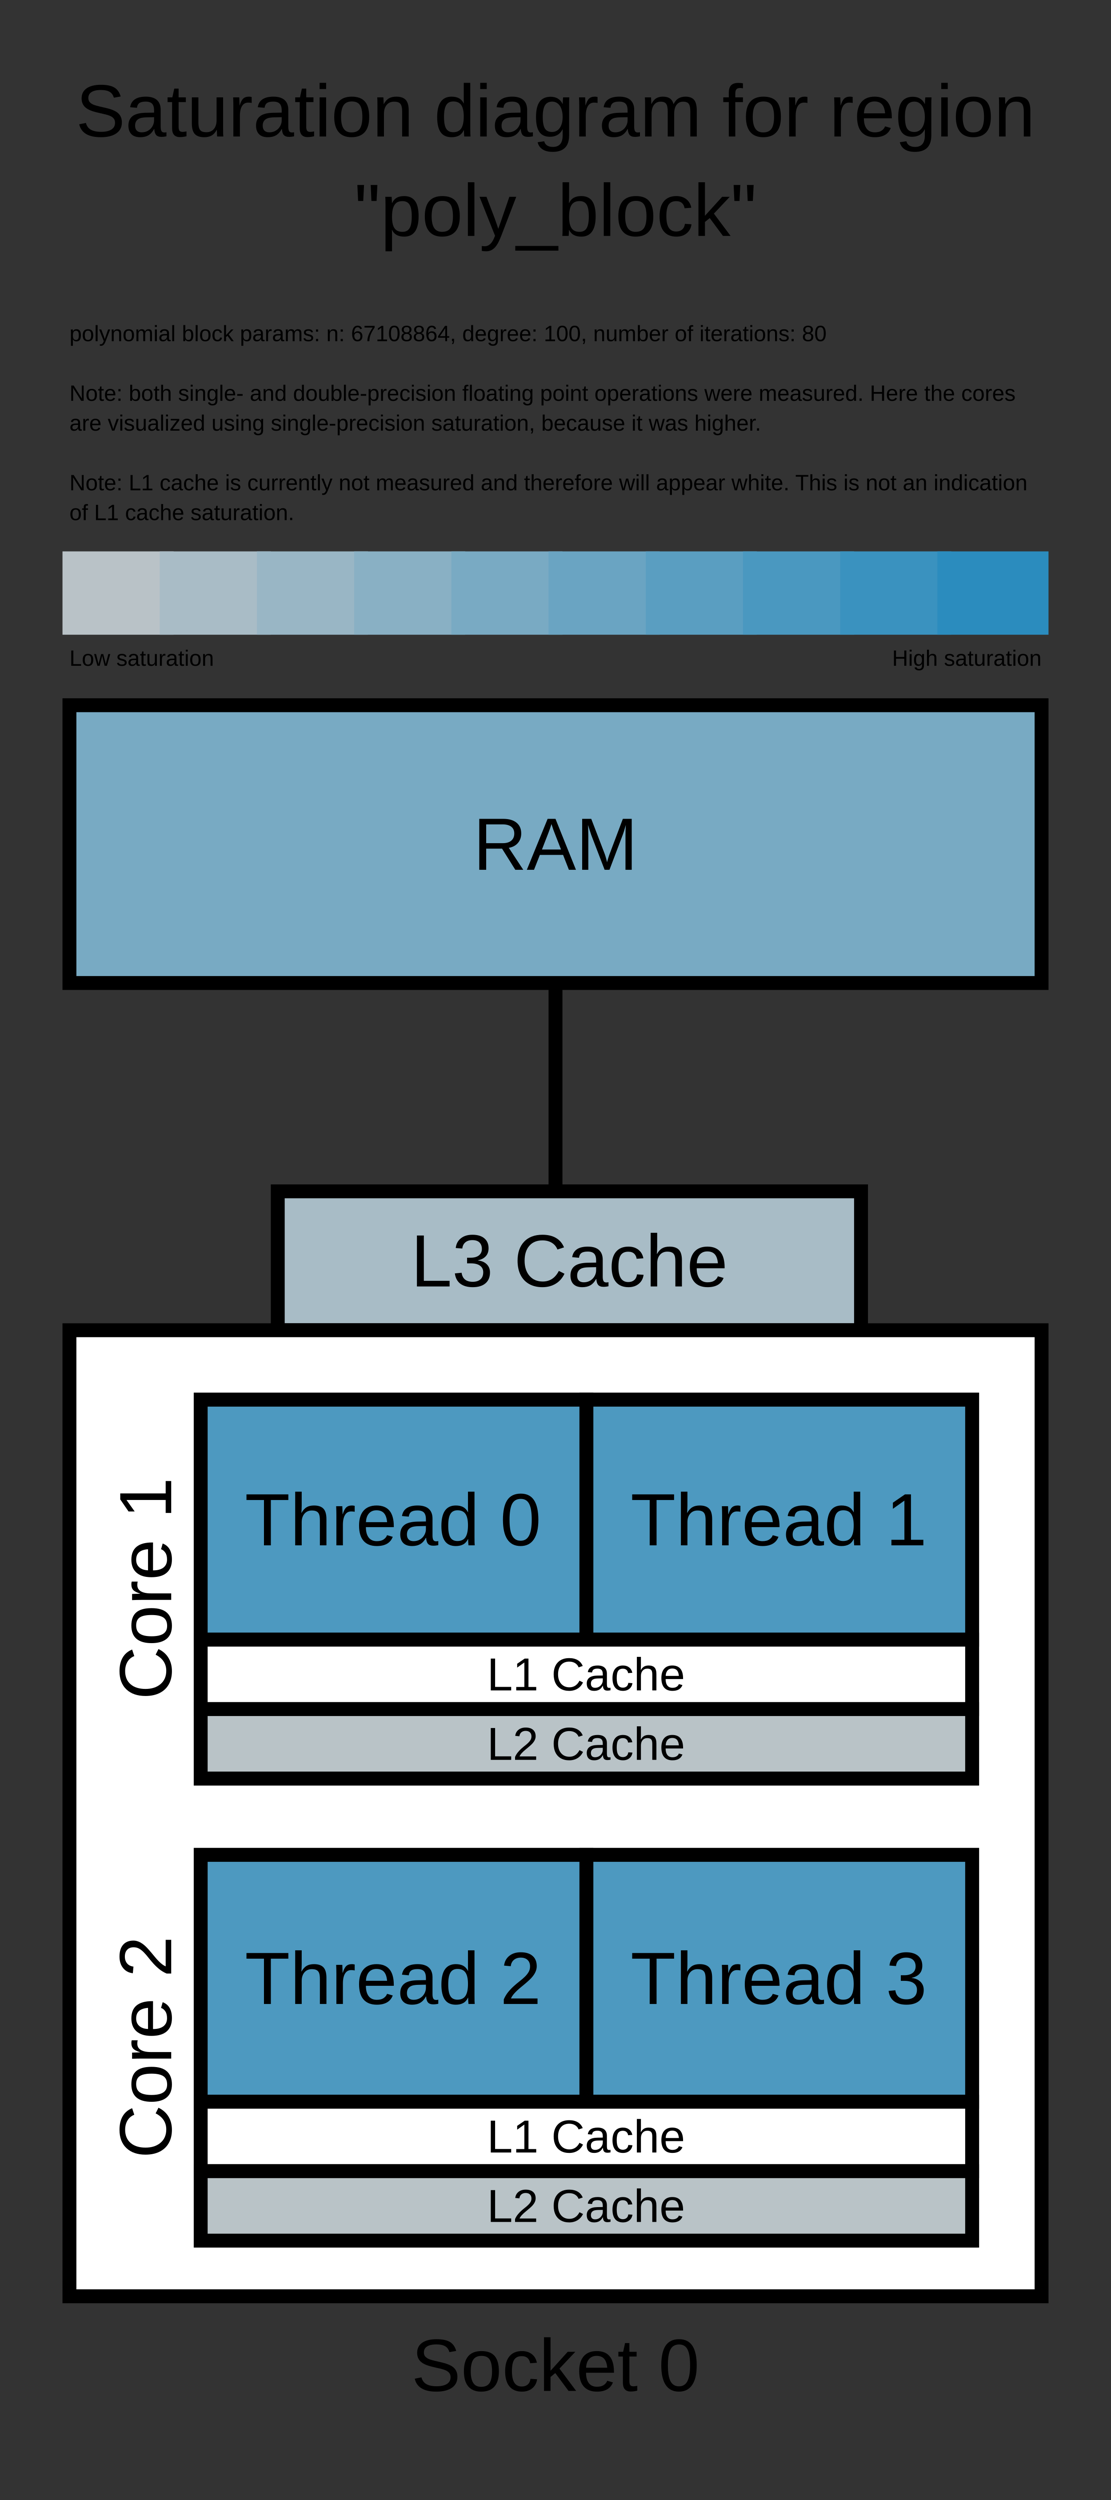 <?xml version="1.0" encoding="UTF-8"?>
<svg xmlns="http://www.w3.org/2000/svg" xmlns:xlink="http://www.w3.org/1999/xlink" width="800pt" height="1800pt" viewBox="0 0 800 1800" version="1.1">
<rect x="0" y="0" width="800" height="1800" fill="#333333" stroke="none"/>
<defs>
<g>
<symbol overflow="visible" id="glyph0-0">
<path style="stroke:none;" d="M 5.344 -36.688 L 34.625 -36.688 L 34.625 0 L 5.344 0 Z M 7.312 -34.703 L 7.312 -1.984 L 32.656 -1.984 L 32.656 -34.703 Z M 7.312 -34.703 "/>
</symbol>
<symbol overflow="visible" id="glyph0-1">
<path style="stroke:none;" d="M 33.125 -10.125 C 33.125 -6.738 31.801 -4.117 29.156 -2.266 C 26.508 -0.41 22.781 0.516 17.969 0.516 C 9.031 0.516 3.848 -2.586 2.422 -8.797 L 7.234 -9.766 C 7.797 -7.555 8.977 -5.938 10.781 -4.906 C 12.582 -3.875 15.039 -3.359 18.156 -3.359 C 21.363 -3.359 23.836 -3.91 25.578 -5.016 C 27.328 -6.117 28.203 -7.738 28.203 -9.875 C 28.203 -11.07 27.926 -12.039 27.375 -12.781 C 26.832 -13.531 26.066 -14.145 25.078 -14.625 C 24.086 -15.113 22.906 -15.523 21.531 -15.859 C 20.164 -16.191 18.648 -16.547 16.984 -16.922 C 14.078 -17.566 11.875 -18.207 10.375 -18.844 C 8.875 -19.488 7.688 -20.207 6.812 -21 C 5.945 -21.789 5.285 -22.711 4.828 -23.766 C 4.367 -24.828 4.141 -26.047 4.141 -27.422 C 4.141 -30.555 5.344 -32.973 7.75 -34.672 C 10.156 -36.379 13.598 -37.234 18.078 -37.234 C 22.242 -37.234 25.426 -36.594 27.625 -35.312 C 29.832 -34.039 31.379 -31.867 32.266 -28.797 L 27.359 -27.938 C 26.828 -29.883 25.805 -31.297 24.297 -32.172 C 22.785 -33.047 20.691 -33.484 18.016 -33.484 C 15.086 -33.484 12.848 -32.992 11.297 -32.016 C 9.754 -31.047 8.984 -29.598 8.984 -27.672 C 8.984 -26.547 9.281 -25.613 9.875 -24.875 C 10.477 -24.145 11.344 -23.52 12.469 -23 C 13.602 -22.488 15.852 -21.863 19.219 -21.125 C 20.344 -20.863 21.461 -20.598 22.578 -20.328 C 23.703 -20.055 24.773 -19.734 25.797 -19.359 C 26.828 -18.984 27.785 -18.547 28.672 -18.047 C 29.566 -17.547 30.344 -16.93 31 -16.203 C 31.664 -15.473 32.188 -14.613 32.562 -13.625 C 32.938 -12.633 33.125 -11.469 33.125 -10.125 Z M 33.125 -10.125 "/>
</symbol>
<symbol overflow="visible" id="glyph0-2">
<path style="stroke:none;" d="M 10.781 0.516 C 7.945 0.516 5.816 -0.227 4.391 -1.719 C 2.973 -3.207 2.266 -5.254 2.266 -7.859 C 2.266 -10.773 3.223 -13.016 5.141 -14.578 C 7.055 -16.141 10.148 -16.973 14.422 -17.078 L 20.75 -17.188 L 20.75 -18.719 C 20.75 -21.008 20.266 -22.648 19.297 -23.641 C 18.328 -24.629 16.801 -25.125 14.719 -25.125 C 12.613 -25.125 11.082 -24.77 10.125 -24.062 C 9.176 -23.352 8.602 -22.219 8.406 -20.656 L 3.516 -21.094 C 4.316 -26.156 8.082 -28.688 14.812 -28.688 C 18.352 -28.688 21.02 -27.875 22.812 -26.25 C 24.602 -24.633 25.5 -22.289 25.5 -19.219 L 25.5 -7.078 C 25.5 -5.691 25.68 -4.645 26.047 -3.938 C 26.41 -3.238 27.102 -2.891 28.125 -2.891 C 28.57 -2.891 29.082 -2.953 29.656 -3.078 L 29.656 -0.156 C 28.477 0.125 27.273 0.266 26.047 0.266 C 24.305 0.266 23.039 -0.188 22.25 -1.094 C 21.457 -2.008 21.008 -3.441 20.906 -5.391 L 20.75 -5.391 C 19.551 -3.234 18.156 -1.707 16.562 -0.812 C 14.977 0.07 13.051 0.516 10.781 0.516 Z M 11.844 -3 C 13.562 -3 15.086 -3.391 16.422 -4.172 C 17.766 -4.953 18.82 -6.02 19.594 -7.375 C 20.363 -8.738 20.75 -10.145 20.75 -11.594 L 20.75 -13.906 L 15.625 -13.797 C 13.414 -13.766 11.742 -13.539 10.609 -13.125 C 9.473 -12.707 8.598 -12.062 7.984 -11.188 C 7.379 -10.32 7.078 -9.188 7.078 -7.781 C 7.078 -6.258 7.488 -5.082 8.312 -4.25 C 9.145 -3.414 10.32 -3 11.844 -3 Z M 11.844 -3 "/>
</symbol>
<symbol overflow="visible" id="glyph0-3">
<path style="stroke:none;" d="M 14.422 -0.203 C 12.879 0.211 11.301 0.422 9.688 0.422 C 5.938 0.422 4.062 -1.707 4.062 -5.969 L 4.062 -24.766 L 0.812 -24.766 L 0.812 -28.172 L 4.25 -28.172 L 5.625 -34.469 L 8.75 -34.469 L 8.75 -28.172 L 13.953 -28.172 L 13.953 -24.766 L 8.75 -24.766 L 8.75 -6.984 C 8.75 -5.629 8.969 -4.676 9.406 -4.125 C 9.852 -3.582 10.625 -3.312 11.719 -3.312 C 12.344 -3.312 13.242 -3.43 14.422 -3.672 Z M 14.422 -0.203 "/>
</symbol>
<symbol overflow="visible" id="glyph0-4">
<path style="stroke:none;" d="M 8.172 -28.172 L 8.172 -10.312 C 8.172 -8.457 8.352 -7.016 8.719 -5.984 C 9.082 -4.961 9.664 -4.223 10.469 -3.766 C 11.27 -3.316 12.441 -3.094 13.984 -3.094 C 16.242 -3.094 18.023 -3.863 19.328 -5.406 C 20.629 -6.957 21.281 -9.102 21.281 -11.844 L 21.281 -28.172 L 25.969 -28.172 L 25.969 -6.016 C 25.969 -2.734 26.02 -0.727 26.125 0 L 21.688 0 C 21.676 -0.082 21.66 -0.316 21.641 -0.703 C 21.617 -1.086 21.594 -1.523 21.562 -2.016 C 21.539 -2.516 21.516 -3.445 21.484 -4.812 L 21.406 -4.812 C 20.332 -2.875 19.086 -1.5 17.672 -0.688 C 16.254 0.113 14.492 0.516 12.391 0.516 C 9.305 0.516 7.047 -0.25 5.609 -1.781 C 4.18 -3.32 3.469 -5.863 3.469 -9.406 L 3.469 -28.172 Z M 8.172 -28.172 "/>
</symbol>
<symbol overflow="visible" id="glyph0-5">
<path style="stroke:none;" d="M 3.703 0 L 3.703 -21.609 C 3.703 -23.586 3.648 -25.773 3.547 -28.172 L 7.969 -28.172 C 8.102 -24.984 8.172 -23.066 8.172 -22.422 L 8.281 -22.422 C 9.031 -24.836 9.891 -26.484 10.859 -27.359 C 11.828 -28.242 13.195 -28.688 14.969 -28.688 C 15.594 -28.688 16.227 -28.602 16.875 -28.438 L 16.875 -24.141 C 16.25 -24.316 15.414 -24.406 14.375 -24.406 C 12.426 -24.406 10.941 -23.566 9.922 -21.891 C 8.898 -20.211 8.391 -17.812 8.391 -14.688 L 8.391 0 Z M 3.703 0 "/>
</symbol>
<symbol overflow="visible" id="glyph0-6">
<path style="stroke:none;" d="M 3.562 -34.156 L 3.562 -38.641 L 8.25 -38.641 L 8.25 -34.156 Z M 3.562 0 L 3.562 -28.172 L 8.25 -28.172 L 8.25 0 Z M 3.562 0 "/>
</symbol>
<symbol overflow="visible" id="glyph0-7">
<path style="stroke:none;" d="M 27.422 -14.109 C 27.422 -9.18 26.332 -5.508 24.156 -3.094 C 21.988 -0.688 18.844 0.516 14.719 0.516 C 10.602 0.516 7.492 -0.734 5.391 -3.234 C 3.285 -5.742 2.234 -9.367 2.234 -14.109 C 2.234 -23.828 6.445 -28.688 14.875 -28.688 C 19.176 -28.688 22.344 -27.504 24.375 -25.141 C 26.406 -22.773 27.422 -19.098 27.422 -14.109 Z M 22.5 -14.109 C 22.5 -18.004 21.922 -20.832 20.766 -22.594 C 19.609 -24.352 17.672 -25.234 14.953 -25.234 C 12.203 -25.234 10.211 -24.332 8.984 -22.531 C 7.766 -20.738 7.156 -17.93 7.156 -14.109 C 7.156 -10.398 7.758 -7.609 8.969 -5.734 C 10.176 -3.867 12.07 -2.938 14.656 -2.938 C 17.469 -2.938 19.477 -3.836 20.688 -5.641 C 21.895 -7.453 22.5 -10.273 22.5 -14.109 Z M 22.5 -14.109 "/>
</symbol>
<symbol overflow="visible" id="glyph0-8">
<path style="stroke:none;" d="M 21.484 0 L 21.484 -17.859 C 21.484 -19.723 21.301 -21.164 20.938 -22.188 C 20.57 -23.207 19.988 -23.941 19.188 -24.391 C 18.395 -24.848 17.223 -25.078 15.672 -25.078 C 13.422 -25.078 11.645 -24.301 10.344 -22.75 C 9.039 -21.207 8.391 -19.066 8.391 -16.328 L 8.391 0 L 3.703 0 L 3.703 -22.156 C 3.703 -25.438 3.648 -27.441 3.547 -28.172 L 7.969 -28.172 C 7.988 -28.086 8.004 -27.852 8.016 -27.469 C 8.035 -27.082 8.055 -26.645 8.078 -26.156 C 8.109 -25.664 8.141 -24.734 8.172 -23.359 L 8.25 -23.359 C 9.332 -25.305 10.578 -26.68 11.984 -27.484 C 13.398 -28.285 15.16 -28.688 17.266 -28.688 C 20.359 -28.688 22.617 -27.922 24.047 -26.391 C 25.484 -24.859 26.203 -22.32 26.203 -18.781 L 26.203 0 Z M 21.484 0 "/>
</symbol>
<symbol overflow="visible" id="glyph0-9">
<path style="stroke:none;" d=""/>
</symbol>
<symbol overflow="visible" id="glyph0-10">
<path style="stroke:none;" d="M 21.375 -4.531 C 20.508 -2.727 19.359 -1.438 17.922 -0.656 C 16.492 0.125 14.723 0.516 12.609 0.516 C 9.047 0.516 6.426 -0.68 4.75 -3.078 C 3.07 -5.473 2.234 -9.098 2.234 -13.953 C 2.234 -23.773 5.691 -28.688 12.609 -28.688 C 14.742 -28.688 16.52 -28.297 17.938 -27.516 C 19.363 -26.742 20.508 -25.504 21.375 -23.797 L 21.438 -23.797 L 21.375 -26.953 L 21.375 -38.641 L 26.062 -38.641 L 26.062 -5.812 C 26.062 -2.875 26.113 -0.938 26.219 0 L 21.75 0 C 21.695 -0.281 21.641 -0.922 21.578 -1.922 C 21.516 -2.93 21.484 -3.801 21.484 -4.531 Z M 7.156 -14.109 C 7.156 -10.172 7.676 -7.348 8.719 -5.641 C 9.758 -3.941 11.453 -3.094 13.797 -3.094 C 16.453 -3.094 18.379 -4.016 19.578 -5.859 C 20.773 -7.703 21.375 -10.555 21.375 -14.422 C 21.375 -18.16 20.773 -20.895 19.578 -22.625 C 18.379 -24.363 16.473 -25.234 13.859 -25.234 C 11.492 -25.234 9.785 -24.359 8.734 -22.609 C 7.68 -20.867 7.156 -18.035 7.156 -14.109 Z M 7.156 -14.109 "/>
</symbol>
<symbol overflow="visible" id="glyph0-11">
<path style="stroke:none;" d="M 14.266 11.062 C 11.191 11.062 8.742 10.457 6.922 9.25 C 5.098 8.051 3.926 6.336 3.406 4.109 L 8.125 3.438 C 8.438 4.738 9.125 5.738 10.188 6.438 C 11.258 7.145 12.664 7.5 14.406 7.5 C 19.07 7.5 21.406 4.766 21.406 -0.703 L 21.406 -5.234 L 21.359 -5.234 C 20.473 -3.43 19.254 -2.07 17.703 -1.156 C 16.16 -0.25 14.359 0.203 12.297 0.203 C 8.836 0.203 6.297 -0.941 4.672 -3.234 C 3.047 -5.523 2.234 -9.125 2.234 -14.031 C 2.234 -19.02 3.102 -22.695 4.844 -25.062 C 6.594 -27.426 9.25 -28.609 12.812 -28.609 C 14.812 -28.609 16.539 -28.156 18 -27.25 C 19.469 -26.344 20.602 -25.047 21.406 -23.359 L 21.453 -23.359 C 21.453 -23.879 21.488 -24.781 21.562 -26.062 C 21.633 -27.344 21.703 -28.047 21.766 -28.172 L 26.219 -28.172 C 26.113 -27.234 26.062 -25.289 26.062 -22.344 L 26.062 -0.812 C 26.062 7.102 22.129 11.062 14.266 11.062 Z M 21.406 -14.094 C 21.406 -16.383 21.094 -18.359 20.469 -20.016 C 19.844 -21.672 18.961 -22.938 17.828 -23.812 C 16.691 -24.688 15.398 -25.125 13.953 -25.125 C 11.555 -25.125 9.812 -24.254 8.719 -22.516 C 7.625 -20.785 7.078 -17.977 7.078 -14.094 C 7.078 -10.238 7.586 -7.469 8.609 -5.781 C 9.641 -4.094 11.395 -3.25 13.875 -3.25 C 15.352 -3.25 16.664 -3.68 17.812 -4.547 C 18.957 -5.422 19.844 -6.672 20.469 -8.297 C 21.094 -9.922 21.406 -11.852 21.406 -14.094 Z M 21.406 -14.094 "/>
</symbol>
<symbol overflow="visible" id="glyph0-12">
<path style="stroke:none;" d="M 20 0 L 20 -17.859 C 20 -20.586 19.625 -22.473 18.875 -23.516 C 18.133 -24.555 16.789 -25.078 14.844 -25.078 C 12.844 -25.078 11.258 -24.312 10.094 -22.781 C 8.938 -21.258 8.359 -19.109 8.359 -16.328 L 8.359 0 L 3.703 0 L 3.703 -22.156 C 3.703 -25.438 3.648 -27.441 3.547 -28.172 L 7.969 -28.172 C 7.988 -28.086 8.004 -27.852 8.016 -27.469 C 8.035 -27.082 8.055 -26.645 8.078 -26.156 C 8.109 -25.664 8.141 -24.734 8.172 -23.359 L 8.25 -23.359 C 9.258 -25.359 10.414 -26.742 11.719 -27.516 C 13.02 -28.297 14.609 -28.688 16.484 -28.688 C 18.617 -28.688 20.305 -28.258 21.547 -27.406 C 22.785 -26.562 23.648 -25.211 24.141 -23.359 L 24.219 -23.359 C 25.188 -25.254 26.359 -26.613 27.734 -27.438 C 29.117 -28.27 30.789 -28.688 32.75 -28.688 C 35.602 -28.688 37.676 -27.914 38.969 -26.375 C 40.258 -24.832 40.906 -22.301 40.906 -18.781 L 40.906 0 L 36.266 0 L 36.266 -17.859 C 36.266 -20.586 35.891 -22.473 35.141 -23.516 C 34.398 -24.555 33.055 -25.078 31.109 -25.078 C 29.066 -25.078 27.477 -24.316 26.344 -22.797 C 25.207 -21.273 24.641 -19.117 24.641 -16.328 L 24.641 0 Z M 20 0 "/>
</symbol>
<symbol overflow="visible" id="glyph0-13">
<path style="stroke:none;" d="M 9.406 -24.766 L 9.406 0 L 4.719 0 L 4.719 -24.766 L 0.75 -24.766 L 0.75 -28.172 L 4.719 -28.172 L 4.719 -31.344 C 4.719 -33.914 5.281 -35.766 6.406 -36.891 C 7.531 -38.023 9.258 -38.594 11.594 -38.594 C 12.895 -38.594 13.992 -38.488 14.891 -38.281 L 14.891 -34.703 C 14.109 -34.848 13.414 -34.922 12.812 -34.922 C 11.613 -34.922 10.742 -34.613 10.203 -34 C 9.672 -33.395 9.406 -32.297 9.406 -30.703 L 9.406 -28.172 L 14.891 -28.172 L 14.891 -24.766 Z M 9.406 -24.766 "/>
</symbol>
<symbol overflow="visible" id="glyph0-14">
<path style="stroke:none;" d="M 7.188 -13.094 C 7.188 -9.863 7.852 -7.375 9.188 -5.625 C 10.531 -3.875 12.484 -3 15.047 -3 C 17.078 -3 18.703 -3.406 19.922 -4.219 C 21.148 -5.031 21.984 -6.062 22.422 -7.312 L 26.531 -6.141 C 24.852 -1.703 21.023 0.516 15.047 0.516 C 10.879 0.516 7.707 -0.723 5.531 -3.203 C 3.352 -5.68 2.266 -9.367 2.266 -14.266 C 2.266 -18.922 3.352 -22.488 5.531 -24.969 C 7.707 -27.445 10.82 -28.688 14.875 -28.688 C 23.145 -28.688 27.281 -23.695 27.281 -13.719 L 27.281 -13.094 Z M 22.453 -16.688 C 22.191 -19.656 21.438 -21.82 20.188 -23.188 C 18.938 -24.551 17.141 -25.234 14.797 -25.234 C 12.516 -25.234 10.707 -24.473 9.375 -22.953 C 8.051 -21.43 7.336 -19.344 7.234 -16.688 Z M 22.453 -16.688 "/>
</symbol>
<symbol overflow="visible" id="glyph0-15">
<path style="stroke:none;" d="M 16.094 -25.156 L 12.391 -25.156 L 11.875 -36.688 L 16.672 -36.688 Z M 6.484 -25.156 L 2.812 -25.156 L 2.266 -36.688 L 7.062 -36.688 Z M 6.484 -25.156 "/>
</symbol>
<symbol overflow="visible" id="glyph0-16">
<path style="stroke:none;" d="M 27.422 -14.219 C 27.422 -4.395 23.969 0.516 17.062 0.516 C 12.719 0.516 9.801 -1.113 8.312 -4.375 L 8.172 -4.375 C 8.242 -4.238 8.281 -2.766 8.281 0.047 L 8.281 11.062 L 3.594 11.062 L 3.594 -22.422 C 3.594 -25.316 3.539 -27.234 3.438 -28.172 L 7.969 -28.172 C 7.988 -28.098 8.016 -27.848 8.047 -27.422 C 8.078 -27.004 8.113 -26.352 8.156 -25.469 C 8.207 -24.582 8.234 -23.973 8.234 -23.641 L 8.328 -23.641 C 9.16 -25.379 10.266 -26.648 11.641 -27.453 C 13.016 -28.266 14.82 -28.672 17.062 -28.672 C 20.531 -28.672 23.125 -27.504 24.844 -25.172 C 26.562 -22.848 27.422 -19.195 27.422 -14.219 Z M 22.5 -14.109 C 22.5 -18.035 21.969 -20.836 20.906 -22.516 C 19.852 -24.203 18.172 -25.047 15.859 -25.047 C 14.004 -25.047 12.551 -24.656 11.5 -23.875 C 10.445 -23.094 9.645 -21.875 9.094 -20.219 C 8.551 -18.562 8.281 -16.406 8.281 -13.75 C 8.281 -10.051 8.867 -7.32 10.047 -5.562 C 11.234 -3.812 13.156 -2.938 15.812 -2.938 C 18.133 -2.938 19.828 -3.789 20.891 -5.5 C 21.961 -7.219 22.5 -10.086 22.5 -14.109 Z M 22.5 -14.109 "/>
</symbol>
<symbol overflow="visible" id="glyph0-17">
<path style="stroke:none;" d="M 3.594 0 L 3.594 -38.641 L 8.281 -38.641 L 8.281 0 Z M 3.594 0 "/>
</symbol>
<symbol overflow="visible" id="glyph0-18">
<path style="stroke:none;" d="M 4.969 11.062 C 3.688 11.062 2.613 10.969 1.75 10.781 L 1.75 7.266 C 2.406 7.367 3.133 7.422 3.938 7.422 C 6.852 7.422 9.16 5.273 10.859 0.984 L 11.297 -0.125 L 0.125 -28.172 L 5.125 -28.172 L 11.062 -12.609 C 11.156 -12.359 11.258 -12.062 11.375 -11.719 C 11.5 -11.383 11.891 -10.254 12.547 -8.328 C 13.211 -6.398 13.57 -5.328 13.625 -5.109 L 15.438 -10.234 L 21.609 -28.172 L 26.562 -28.172 L 15.734 0 C 14.566 3 13.477 5.234 12.469 6.703 C 11.469 8.172 10.352 9.266 9.125 9.984 C 7.906 10.703 6.52 11.062 4.969 11.062 Z M 4.969 11.062 "/>
</symbol>
<symbol overflow="visible" id="glyph0-19">
<path style="stroke:none;" d="M -0.812 10.594 L -0.812 7.219 L 30.25 7.219 L 30.25 10.594 Z M -0.812 10.594 "/>
</symbol>
<symbol overflow="visible" id="glyph0-20">
<path style="stroke:none;" d="M 27.422 -14.219 C 27.422 -4.395 23.969 0.516 17.062 0.516 C 14.926 0.516 13.148 0.129 11.734 -0.641 C 10.316 -1.41 9.164 -2.656 8.281 -4.375 L 8.234 -4.375 C 8.234 -3.832 8.195 -3.008 8.125 -1.906 C 8.051 -0.812 8 -0.176 7.969 0 L 3.438 0 C 3.539 -0.938 3.594 -2.875 3.594 -5.812 L 3.594 -38.641 L 8.281 -38.641 L 8.281 -27.625 C 8.281 -26.5 8.242 -25.172 8.172 -23.641 L 8.281 -23.641 C 9.145 -25.453 10.289 -26.742 11.719 -27.516 C 13.156 -28.297 14.938 -28.688 17.062 -28.688 C 20.613 -28.688 23.227 -27.488 24.906 -25.094 C 26.582 -22.707 27.422 -19.082 27.422 -14.219 Z M 22.5 -14.062 C 22.5 -18 21.977 -20.816 20.938 -22.516 C 19.895 -24.223 18.203 -25.078 15.859 -25.078 C 13.223 -25.078 11.301 -24.172 10.094 -22.359 C 8.883 -20.555 8.281 -17.695 8.281 -13.781 C 8.281 -10.082 8.867 -7.348 10.047 -5.578 C 11.234 -3.816 13.156 -2.938 15.812 -2.938 C 18.164 -2.938 19.867 -3.805 20.922 -5.547 C 21.973 -7.297 22.5 -10.133 22.5 -14.062 Z M 22.5 -14.062 "/>
</symbol>
<symbol overflow="visible" id="glyph0-21">
<path style="stroke:none;" d="M 7.156 -14.219 C 7.156 -10.469 7.742 -7.688 8.922 -5.875 C 10.109 -4.07 11.891 -3.172 14.266 -3.172 C 15.93 -3.172 17.32 -3.625 18.438 -4.531 C 19.562 -5.438 20.254 -6.828 20.516 -8.703 L 25.266 -8.391 C 24.898 -5.68 23.742 -3.52 21.797 -1.906 C 19.848 -0.289 17.383 0.516 14.406 0.516 C 10.457 0.516 7.445 -0.727 5.375 -3.219 C 3.301 -5.707 2.266 -9.336 2.266 -14.109 C 2.266 -18.848 3.305 -22.461 5.391 -24.953 C 7.473 -27.441 10.457 -28.688 14.344 -28.688 C 17.227 -28.688 19.617 -27.941 21.516 -26.453 C 23.422 -24.961 24.617 -22.906 25.109 -20.281 L 20.281 -19.922 C 20.039 -21.484 19.426 -22.723 18.438 -23.641 C 17.445 -24.566 16.039 -25.031 14.219 -25.031 C 11.738 -25.031 9.941 -24.203 8.828 -22.547 C 7.711 -20.898 7.156 -18.125 7.156 -14.219 Z M 7.156 -14.219 "/>
</symbol>
<symbol overflow="visible" id="glyph0-22">
<path style="stroke:none;" d="M 21.25 0 L 11.719 -12.859 L 8.281 -10.031 L 8.281 0 L 3.594 0 L 3.594 -38.641 L 8.281 -38.641 L 8.281 -14.5 L 20.656 -28.172 L 26.141 -28.172 L 14.719 -16.062 L 26.734 0 Z M 21.25 0 "/>
</symbol>
<symbol overflow="visible" id="glyph0-23">
<path style="stroke:none;" d="M 30.312 0 L 20.781 -15.234 L 9.344 -15.234 L 9.344 0 L 4.375 0 L 4.375 -36.688 L 21.641 -36.688 C 25.766 -36.688 28.953 -35.758 31.203 -33.906 C 33.453 -32.062 34.578 -29.492 34.578 -26.203 C 34.578 -23.473 33.781 -21.176 32.188 -19.312 C 30.602 -17.457 28.414 -16.289 25.625 -15.812 L 36.031 0 Z M 29.578 -26.141 C 29.578 -28.273 28.852 -29.898 27.406 -31.016 C 25.957 -32.141 23.867 -32.703 21.141 -32.703 L 9.344 -32.703 L 9.344 -19.172 L 21.359 -19.172 C 23.973 -19.172 25.992 -19.781 27.422 -21 C 28.859 -22.227 29.578 -23.941 29.578 -26.141 Z M 29.578 -26.141 "/>
</symbol>
<symbol overflow="visible" id="glyph0-24">
<path style="stroke:none;" d="M 30.391 0 L 26.203 -10.734 L 9.484 -10.734 L 5.266 0 L 0.109 0 L 15.078 -36.688 L 20.734 -36.688 L 35.469 0 Z M 17.844 -32.938 L 17.609 -32.203 C 17.172 -30.766 16.523 -28.922 15.672 -26.672 L 10.984 -14.609 L 24.719 -14.609 L 20 -26.719 C 19.508 -27.914 19.023 -29.27 18.547 -30.781 Z M 17.844 -32.938 "/>
</symbol>
<symbol overflow="visible" id="glyph0-25">
<path style="stroke:none;" d="M 35.562 0 L 35.562 -24.484 C 35.562 -27.18 35.641 -29.781 35.797 -32.281 C 34.953 -29.176 34.191 -26.75 33.516 -25 L 24.031 0 L 20.547 0 L 10.938 -25 L 9.484 -29.422 L 8.625 -32.281 L 8.703 -29.391 L 8.797 -24.484 L 8.797 0 L 4.375 0 L 4.375 -36.688 L 10.906 -36.688 L 20.672 -11.25 C 21.023 -10.227 21.359 -9.129 21.672 -7.953 C 21.992 -6.785 22.207 -5.941 22.312 -5.422 C 22.457 -6.109 22.75 -7.16 23.188 -8.578 C 23.633 -9.992 23.938 -10.883 24.094 -11.25 L 33.672 -36.688 L 40.047 -36.688 L 40.047 0 Z M 35.562 0 "/>
</symbol>
<symbol overflow="visible" id="glyph0-26">
<path style="stroke:none;" d="M 4.375 0 L 4.375 -36.688 L 9.344 -36.688 L 9.344 -4.062 L 27.891 -4.062 L 27.891 0 Z M 4.375 0 "/>
</symbol>
<symbol overflow="visible" id="glyph0-27">
<path style="stroke:none;" d="M 27.312 -10.125 C 27.312 -6.738 26.234 -4.117 24.078 -2.266 C 21.93 -0.41 18.863 0.516 14.875 0.516 C 11.156 0.516 8.188 -0.316 5.969 -1.984 C 3.758 -3.66 2.445 -6.141 2.031 -9.422 L 6.875 -9.875 C 7.5 -5.531 10.164 -3.359 14.875 -3.359 C 17.227 -3.359 19.078 -3.938 20.422 -5.094 C 21.773 -6.258 22.453 -7.988 22.453 -10.281 C 22.453 -12.281 21.68 -13.836 20.141 -14.953 C 18.609 -16.078 16.391 -16.641 13.484 -16.641 L 10.828 -16.641 L 10.828 -20.703 L 13.391 -20.703 C 15.953 -20.703 17.941 -21.258 19.359 -22.375 C 20.773 -23.5 21.484 -25.051 21.484 -27.031 C 21.484 -28.988 20.906 -30.535 19.75 -31.672 C 18.594 -32.805 16.879 -33.375 14.609 -33.375 C 12.547 -33.375 10.875 -32.844 9.594 -31.781 C 8.32 -30.727 7.582 -29.238 7.375 -27.312 L 2.656 -27.672 C 3 -30.68 4.242 -33.023 6.391 -34.703 C 8.535 -36.391 11.289 -37.234 14.656 -37.234 C 18.344 -37.234 21.203 -36.379 23.234 -34.672 C 25.273 -32.961 26.297 -30.578 26.297 -27.516 C 26.297 -25.18 25.641 -23.281 24.328 -21.812 C 23.023 -20.344 21.125 -19.348 18.625 -18.828 L 18.625 -18.719 C 21.363 -18.426 23.492 -17.504 25.016 -15.953 C 26.547 -14.41 27.312 -12.469 27.312 -10.125 Z M 27.312 -10.125 "/>
</symbol>
<symbol overflow="visible" id="glyph0-28">
<path style="stroke:none;" d="M 20.625 -33.172 C 16.562 -33.172 13.398 -31.863 11.141 -29.25 C 8.891 -26.645 7.766 -23.066 7.766 -18.516 C 7.766 -14.016 8.938 -10.395 11.281 -7.656 C 13.633 -4.926 16.816 -3.562 20.828 -3.562 C 25.961 -3.562 29.828 -6.109 32.422 -11.203 L 36.484 -9.172 C 34.973 -6.004 32.848 -3.598 30.109 -1.953 C 27.379 -0.305 24.207 0.516 20.594 0.516 C 16.895 0.516 13.695 -0.25 11 -1.781 C 8.301 -3.32 6.242 -5.52 4.828 -8.375 C 3.41 -11.227 2.703 -14.609 2.703 -18.516 C 2.703 -24.359 4.281 -28.938 7.438 -32.25 C 10.602 -35.57 14.984 -37.234 20.578 -37.234 C 24.484 -37.234 27.742 -36.469 30.359 -34.938 C 32.984 -33.414 34.91 -31.148 36.141 -28.141 L 31.422 -26.594 C 30.578 -28.719 29.211 -30.344 27.328 -31.469 C 25.441 -32.602 23.207 -33.172 20.625 -33.172 Z M 20.625 -33.172 "/>
</symbol>
<symbol overflow="visible" id="glyph0-29">
<path style="stroke:none;" d="M 8.25 -23.359 C 9.258 -25.203 10.473 -26.551 11.891 -27.406 C 13.305 -28.258 15.098 -28.688 17.266 -28.688 C 20.316 -28.688 22.566 -27.926 24.016 -26.406 C 25.473 -24.895 26.203 -22.352 26.203 -18.781 L 26.203 0 L 21.484 0 L 21.484 -17.859 C 21.484 -19.836 21.301 -21.305 20.938 -22.266 C 20.57 -23.234 19.973 -23.941 19.141 -24.391 C 18.305 -24.848 17.148 -25.078 15.672 -25.078 C 13.473 -25.078 11.707 -24.312 10.375 -22.781 C 9.051 -21.258 8.391 -19.203 8.391 -16.609 L 8.391 0 L 3.703 0 L 3.703 -38.641 L 8.391 -38.641 L 8.391 -28.594 C 8.391 -27.531 8.359 -26.438 8.297 -25.312 C 8.234 -24.188 8.191 -23.535 8.172 -23.359 Z M 8.25 -23.359 "/>
</symbol>
<symbol overflow="visible" id="glyph0-30">
<path style="stroke:none;" d="M 27.578 -18.359 C 27.578 -12.234 26.492 -7.555 24.328 -4.328 C 22.172 -1.098 18.984 0.516 14.766 0.516 C 10.547 0.516 7.375 -1.086 5.25 -4.297 C 3.133 -7.504 2.078 -12.191 2.078 -18.359 C 2.078 -24.66 3.102 -29.379 5.156 -32.516 C 7.219 -35.66 10.473 -37.234 14.922 -37.234 C 19.242 -37.234 22.43 -35.645 24.484 -32.469 C 26.547 -29.289 27.578 -24.586 27.578 -18.359 Z M 22.812 -18.359 C 22.812 -23.648 22.195 -27.484 20.969 -29.859 C 19.75 -32.242 17.734 -33.438 14.922 -33.438 C 12.035 -33.438 9.961 -32.266 8.703 -29.922 C 7.453 -27.578 6.828 -23.723 6.828 -18.359 C 6.828 -13.148 7.461 -9.336 8.734 -6.922 C 10.016 -4.516 12.039 -3.312 14.812 -3.312 C 17.57 -3.312 19.594 -4.539 20.875 -7 C 22.164 -9.469 22.812 -13.254 22.812 -18.359 Z M 22.812 -18.359 "/>
</symbol>
<symbol overflow="visible" id="glyph0-31">
<path style="stroke:none;" d="M 18.75 -32.625 L 18.75 0 L 13.797 0 L 13.797 -32.625 L 1.203 -32.625 L 1.203 -36.688 L 31.344 -36.688 L 31.344 -32.625 Z M 18.75 -32.625 "/>
</symbol>
<symbol overflow="visible" id="glyph0-32">
<path style="stroke:none;" d="M 4.062 0 L 4.062 -3.984 L 13.406 -3.984 L 13.406 -32.203 L 5.125 -26.297 L 5.125 -30.719 L 13.797 -36.688 L 18.125 -36.688 L 18.125 -3.984 L 27.047 -3.984 L 27.047 0 Z M 4.062 0 "/>
</symbol>
<symbol overflow="visible" id="glyph0-33">
<path style="stroke:none;" d="M 2.688 0 L 2.688 -3.312 C 3.57 -5.344 4.648 -7.133 5.922 -8.688 C 7.203 -10.238 8.547 -11.645 9.953 -12.906 C 11.359 -14.164 12.75 -15.332 14.125 -16.406 C 15.508 -17.477 16.754 -18.551 17.859 -19.625 C 18.973 -20.707 19.875 -21.836 20.562 -23.016 C 21.25 -24.203 21.594 -25.539 21.594 -27.031 C 21.594 -29.039 21 -30.598 19.812 -31.703 C 18.633 -32.816 16.992 -33.375 14.891 -33.375 C 12.898 -33.375 11.254 -32.832 9.953 -31.75 C 8.66 -30.664 7.906 -29.145 7.688 -27.188 L 2.891 -27.625 C 3.234 -30.562 4.477 -32.895 6.625 -34.625 C 8.77 -36.363 11.523 -37.234 14.891 -37.234 C 18.586 -37.234 21.43 -36.359 23.422 -34.609 C 25.41 -32.867 26.406 -30.395 26.406 -27.188 C 26.406 -25.758 26.078 -24.344 25.422 -22.938 C 24.773 -21.531 23.805 -20.125 22.516 -18.719 C 21.234 -17.312 18.781 -15.133 15.156 -12.188 C 13.156 -10.551 11.566 -9.078 10.391 -7.766 C 9.211 -6.461 8.363 -5.203 7.844 -3.984 L 26.969 -3.984 L 26.969 0 Z M 2.688 0 "/>
</symbol>
<symbol overflow="visible" id="glyph1-0">
<path style="stroke:none;" d="M 1.609 -11.016 L 10.391 -11.016 L 10.391 0 L 1.609 0 Z M 2.203 -10.422 L 2.203 -0.594 L 9.797 -0.594 L 9.797 -10.422 Z M 2.203 -10.422 "/>
</symbol>
<symbol overflow="visible" id="glyph1-1">
<path style="stroke:none;" d="M 8.234 -4.266 C 8.234 -1.316 7.195 0.156 5.125 0.156 C 3.82 0.156 2.945 -0.332 2.5 -1.312 L 2.453 -1.312 C 2.473 -1.27 2.484 -0.828 2.484 0.016 L 2.484 3.328 L 1.078 3.328 L 1.078 -6.734 C 1.078 -7.598 1.062 -8.172 1.031 -8.453 L 2.391 -8.453 C 2.398 -8.43 2.41 -8.359 2.422 -8.234 C 2.43 -8.109 2.441 -7.91 2.453 -7.641 C 2.461 -7.379 2.469 -7.195 2.469 -7.094 L 2.5 -7.094 C 2.75 -7.613 3.078 -7.992 3.484 -8.234 C 3.898 -8.484 4.445 -8.609 5.125 -8.609 C 6.164 -8.609 6.941 -8.258 7.453 -7.562 C 7.973 -6.863 8.234 -5.766 8.234 -4.266 Z M 6.75 -4.234 C 6.75 -5.41 6.586 -6.25 6.266 -6.75 C 5.953 -7.258 5.453 -7.516 4.766 -7.516 C 4.203 -7.516 3.766 -7.395 3.453 -7.156 C 3.141 -6.926 2.898 -6.562 2.734 -6.062 C 2.566 -5.57 2.484 -4.926 2.484 -4.125 C 2.484 -3.02 2.66 -2.203 3.016 -1.672 C 3.367 -1.148 3.945 -0.891 4.75 -0.891 C 5.445 -0.891 5.953 -1.145 6.266 -1.656 C 6.586 -2.164 6.75 -3.023 6.75 -4.234 Z M 6.75 -4.234 "/>
</symbol>
<symbol overflow="visible" id="glyph1-2">
<path style="stroke:none;" d="M 8.234 -4.234 C 8.234 -2.754 7.906 -1.648 7.25 -0.922 C 6.602 -0.203 5.66 0.156 4.422 0.156 C 3.18 0.156 2.242 -0.219 1.609 -0.969 C 0.984 -1.727 0.672 -2.816 0.672 -4.234 C 0.672 -7.148 1.938 -8.609 4.469 -8.609 C 5.758 -8.609 6.707 -8.254 7.312 -7.547 C 7.926 -6.836 8.234 -5.734 8.234 -4.234 Z M 6.75 -4.234 C 6.75 -5.398 6.578 -6.25 6.234 -6.781 C 5.891 -7.312 5.305 -7.578 4.484 -7.578 C 3.66 -7.578 3.066 -7.305 2.703 -6.766 C 2.336 -6.223 2.156 -5.379 2.156 -4.234 C 2.156 -3.117 2.332 -2.281 2.688 -1.719 C 3.051 -1.164 3.625 -0.891 4.406 -0.891 C 5.25 -0.891 5.848 -1.16 6.203 -1.703 C 6.566 -2.242 6.75 -3.086 6.75 -4.234 Z M 6.75 -4.234 "/>
</symbol>
<symbol overflow="visible" id="glyph1-3">
<path style="stroke:none;" d="M 1.078 0 L 1.078 -11.594 L 2.484 -11.594 L 2.484 0 Z M 1.078 0 "/>
</symbol>
<symbol overflow="visible" id="glyph1-4">
<path style="stroke:none;" d="M 1.5 3.328 C 1.113 3.328 0.789 3.297 0.531 3.234 L 0.531 2.188 C 0.727 2.219 0.945 2.234 1.188 2.234 C 2.062 2.234 2.754 1.586 3.266 0.297 L 3.391 -0.047 L 0.047 -8.453 L 1.547 -8.453 L 3.328 -3.781 C 3.348 -3.707 3.375 -3.617 3.406 -3.516 C 3.445 -3.422 3.566 -3.082 3.766 -2.5 C 3.961 -1.926 4.07 -1.602 4.094 -1.531 L 4.641 -3.078 L 6.484 -8.453 L 7.969 -8.453 L 4.719 0 C 4.375 0.906 4.051 1.578 3.75 2.016 C 3.445 2.453 3.109 2.781 2.734 3 C 2.367 3.219 1.957 3.328 1.5 3.328 Z M 1.5 3.328 "/>
</symbol>
<symbol overflow="visible" id="glyph1-5">
<path style="stroke:none;" d="M 6.453 0 L 6.453 -5.359 C 6.453 -5.922 6.395 -6.352 6.281 -6.656 C 6.176 -6.969 6.004 -7.191 5.766 -7.328 C 5.523 -7.461 5.172 -7.531 4.703 -7.531 C 4.023 -7.531 3.488 -7.297 3.094 -6.828 C 2.707 -6.367 2.516 -5.727 2.516 -4.906 L 2.516 0 L 1.109 0 L 1.109 -6.656 C 1.109 -7.633 1.094 -8.234 1.062 -8.453 L 2.391 -8.453 C 2.398 -8.43 2.406 -8.363 2.406 -8.25 C 2.414 -8.133 2.422 -8 2.422 -7.844 C 2.43 -7.695 2.441 -7.422 2.453 -7.016 L 2.484 -7.016 C 2.805 -7.598 3.176 -8.008 3.594 -8.25 C 4.02 -8.488 4.551 -8.609 5.188 -8.609 C 6.113 -8.609 6.789 -8.379 7.219 -7.922 C 7.645 -7.461 7.859 -6.703 7.859 -5.641 L 7.859 0 Z M 6.453 0 "/>
</symbol>
<symbol overflow="visible" id="glyph1-6">
<path style="stroke:none;" d="M 6 0 L 6 -5.359 C 6 -6.18 5.883 -6.75 5.656 -7.062 C 5.438 -7.375 5.035 -7.531 4.453 -7.531 C 3.859 -7.531 3.383 -7.301 3.031 -6.844 C 2.688 -6.383 2.516 -5.738 2.516 -4.906 L 2.516 0 L 1.109 0 L 1.109 -6.656 C 1.109 -7.633 1.094 -8.234 1.062 -8.453 L 2.391 -8.453 C 2.398 -8.43 2.406 -8.363 2.406 -8.25 C 2.414 -8.133 2.422 -8 2.422 -7.844 C 2.43 -7.695 2.441 -7.422 2.453 -7.016 L 2.484 -7.016 C 2.785 -7.609 3.129 -8.02 3.516 -8.25 C 3.91 -8.488 4.391 -8.609 4.953 -8.609 C 5.586 -8.609 6.094 -8.477 6.469 -8.219 C 6.844 -7.969 7.102 -7.566 7.25 -7.016 L 7.266 -7.016 C 7.555 -7.578 7.91 -7.984 8.328 -8.234 C 8.742 -8.484 9.242 -8.609 9.828 -8.609 C 10.68 -8.609 11.301 -8.375 11.688 -7.906 C 12.082 -7.445 12.281 -6.691 12.281 -5.641 L 12.281 0 L 10.891 0 L 10.891 -5.359 C 10.891 -6.18 10.773 -6.75 10.547 -7.062 C 10.328 -7.375 9.926 -7.531 9.344 -7.531 C 8.727 -7.531 8.25 -7.301 7.906 -6.844 C 7.562 -6.383 7.391 -5.738 7.391 -4.906 L 7.391 0 Z M 6 0 "/>
</symbol>
<symbol overflow="visible" id="glyph1-7">
<path style="stroke:none;" d="M 1.078 -10.25 L 1.078 -11.594 L 2.484 -11.594 L 2.484 -10.25 Z M 1.078 0 L 1.078 -8.453 L 2.484 -8.453 L 2.484 0 Z M 1.078 0 "/>
</symbol>
<symbol overflow="visible" id="glyph1-8">
<path style="stroke:none;" d="M 3.234 0.156 C 2.391 0.156 1.754 -0.066 1.328 -0.516 C 0.898 -0.961 0.688 -1.578 0.688 -2.359 C 0.688 -3.234 0.973 -3.906 1.547 -4.375 C 2.117 -4.844 3.047 -5.094 4.328 -5.125 L 6.234 -5.156 L 6.234 -5.625 C 6.234 -6.312 6.086 -6.801 5.797 -7.094 C 5.504 -7.395 5.047 -7.547 4.422 -7.547 C 3.785 -7.547 3.32 -7.438 3.031 -7.219 C 2.75 -7.008 2.582 -6.672 2.531 -6.203 L 1.062 -6.328 C 1.301 -7.848 2.43 -8.609 4.453 -8.609 C 5.516 -8.609 6.312 -8.363 6.844 -7.875 C 7.383 -7.395 7.656 -6.691 7.656 -5.766 L 7.656 -2.125 C 7.656 -1.707 7.707 -1.395 7.812 -1.188 C 7.926 -0.977 8.133 -0.875 8.438 -0.875 C 8.57 -0.875 8.727 -0.891 8.906 -0.922 L 8.906 -0.047 C 8.551 0.035 8.188 0.078 7.812 0.078 C 7.289 0.078 6.91 -0.055 6.672 -0.328 C 6.441 -0.609 6.312 -1.039 6.281 -1.625 L 6.234 -1.625 C 5.867 -0.977 5.445 -0.52 4.969 -0.25 C 4.5 0.02 3.922 0.156 3.234 0.156 Z M 3.562 -0.906 C 4.07 -0.906 4.523 -1.02 4.922 -1.25 C 5.328 -1.488 5.645 -1.812 5.875 -2.219 C 6.113 -2.625 6.234 -3.047 6.234 -3.484 L 6.234 -4.172 L 4.688 -4.141 C 4.031 -4.129 3.531 -4.062 3.188 -3.938 C 2.844 -3.812 2.578 -3.617 2.391 -3.359 C 2.211 -3.098 2.125 -2.758 2.125 -2.344 C 2.125 -1.883 2.25 -1.531 2.5 -1.281 C 2.75 -1.031 3.102 -0.906 3.562 -0.906 Z M 3.562 -0.906 "/>
</symbol>
<symbol overflow="visible" id="glyph1-9">
<path style="stroke:none;" d=""/>
</symbol>
<symbol overflow="visible" id="glyph1-10">
<path style="stroke:none;" d="M 8.234 -4.266 C 8.234 -1.316 7.195 0.156 5.125 0.156 C 4.477 0.156 3.941 0.039 3.516 -0.188 C 3.098 -0.426 2.754 -0.801 2.484 -1.312 L 2.469 -1.312 C 2.469 -1.156 2.457 -0.91 2.438 -0.578 C 2.414 -0.242 2.398 -0.051 2.391 0 L 1.031 0 C 1.062 -0.281 1.078 -0.863 1.078 -1.75 L 1.078 -11.594 L 2.484 -11.594 L 2.484 -8.297 C 2.484 -7.953 2.473 -7.551 2.453 -7.094 L 2.484 -7.094 C 2.742 -7.633 3.086 -8.02 3.516 -8.25 C 3.953 -8.488 4.488 -8.609 5.125 -8.609 C 6.188 -8.609 6.969 -8.25 7.469 -7.531 C 7.977 -6.812 8.234 -5.723 8.234 -4.266 Z M 6.75 -4.219 C 6.75 -5.406 6.594 -6.254 6.281 -6.766 C 5.969 -7.273 5.461 -7.531 4.766 -7.531 C 3.973 -7.531 3.395 -7.258 3.031 -6.719 C 2.664 -6.176 2.484 -5.316 2.484 -4.141 C 2.484 -3.023 2.66 -2.203 3.016 -1.672 C 3.367 -1.148 3.945 -0.891 4.75 -0.891 C 5.457 -0.891 5.969 -1.148 6.281 -1.672 C 6.594 -2.191 6.75 -3.039 6.75 -4.219 Z M 6.75 -4.219 "/>
</symbol>
<symbol overflow="visible" id="glyph1-11">
<path style="stroke:none;" d="M 2.156 -4.266 C 2.156 -3.141 2.332 -2.305 2.688 -1.766 C 3.039 -1.223 3.57 -0.953 4.281 -0.953 C 4.781 -0.953 5.195 -1.086 5.531 -1.359 C 5.875 -1.629 6.082 -2.047 6.156 -2.609 L 7.578 -2.516 C 7.473 -1.703 7.129 -1.051 6.547 -0.562 C 5.961 -0.082 5.223 0.156 4.328 0.156 C 3.141 0.156 2.234 -0.219 1.609 -0.969 C 0.992 -1.719 0.688 -2.805 0.688 -4.234 C 0.688 -5.66 1 -6.742 1.625 -7.484 C 2.25 -8.234 3.145 -8.609 4.312 -8.609 C 5.176 -8.609 5.891 -8.383 6.453 -7.938 C 7.023 -7.488 7.383 -6.875 7.531 -6.094 L 6.094 -5.984 C 6.02 -6.453 5.832 -6.82 5.531 -7.094 C 5.238 -7.375 4.816 -7.516 4.266 -7.516 C 3.523 -7.516 2.988 -7.266 2.656 -6.766 C 2.32 -6.273 2.156 -5.441 2.156 -4.266 Z M 2.156 -4.266 "/>
</symbol>
<symbol overflow="visible" id="glyph1-12">
<path style="stroke:none;" d="M 6.375 0 L 3.516 -3.859 L 2.484 -3.016 L 2.484 0 L 1.078 0 L 1.078 -11.594 L 2.484 -11.594 L 2.484 -4.359 L 6.203 -8.453 L 7.844 -8.453 L 4.422 -4.828 L 8.031 0 Z M 6.375 0 "/>
</symbol>
<symbol overflow="visible" id="glyph1-13">
<path style="stroke:none;" d="M 1.109 0 L 1.109 -6.484 C 1.109 -7.078 1.094 -7.734 1.062 -8.453 L 2.391 -8.453 C 2.43 -7.492 2.453 -6.922 2.453 -6.734 L 2.484 -6.734 C 2.711 -7.453 2.973 -7.941 3.266 -8.203 C 3.555 -8.473 3.969 -8.609 4.5 -8.609 C 4.688 -8.609 4.875 -8.582 5.062 -8.531 L 5.062 -7.25 C 4.875 -7.301 4.625 -7.328 4.312 -7.328 C 3.727 -7.328 3.281 -7.07 2.969 -6.562 C 2.664 -6.062 2.516 -5.344 2.516 -4.406 L 2.516 0 Z M 1.109 0 "/>
</symbol>
<symbol overflow="visible" id="glyph1-14">
<path style="stroke:none;" d="M 7.422 -2.344 C 7.422 -1.539 7.117 -0.922 6.516 -0.484 C 5.922 -0.055 5.082 0.156 4 0.156 C 2.945 0.156 2.133 -0.016 1.562 -0.359 C 0.988 -0.711 0.617 -1.254 0.453 -1.984 L 1.688 -2.234 C 1.812 -1.773 2.062 -1.441 2.438 -1.234 C 2.812 -1.023 3.332 -0.922 4 -0.922 C 4.707 -0.922 5.227 -1.031 5.562 -1.25 C 5.895 -1.469 6.062 -1.797 6.062 -2.234 C 6.062 -2.566 5.945 -2.836 5.719 -3.047 C 5.488 -3.254 5.117 -3.426 4.609 -3.562 L 3.594 -3.828 C 2.789 -4.035 2.219 -4.238 1.875 -4.438 C 1.531 -4.633 1.258 -4.875 1.062 -5.156 C 0.875 -5.445 0.781 -5.801 0.781 -6.219 C 0.781 -6.988 1.055 -7.578 1.609 -7.984 C 2.16 -8.391 2.961 -8.594 4.016 -8.594 C 4.941 -8.594 5.68 -8.426 6.234 -8.094 C 6.785 -7.77 7.133 -7.242 7.281 -6.516 L 6.016 -6.359 C 5.93 -6.734 5.719 -7.02 5.375 -7.219 C 5.039 -7.426 4.586 -7.531 4.016 -7.531 C 3.379 -7.531 2.91 -7.43 2.609 -7.234 C 2.305 -7.047 2.156 -6.754 2.156 -6.359 C 2.156 -6.117 2.219 -5.922 2.344 -5.766 C 2.469 -5.609 2.648 -5.473 2.891 -5.359 C 3.141 -5.254 3.656 -5.109 4.438 -4.922 C 5.188 -4.734 5.723 -4.555 6.047 -4.391 C 6.379 -4.234 6.641 -4.055 6.828 -3.859 C 7.016 -3.672 7.16 -3.453 7.266 -3.203 C 7.367 -2.953 7.422 -2.664 7.422 -2.344 Z M 7.422 -2.344 "/>
</symbol>
<symbol overflow="visible" id="glyph1-15">
<path style="stroke:none;" d="M 1.469 -6.844 L 1.469 -8.453 L 2.984 -8.453 L 2.984 -6.844 Z M 1.469 0 L 1.469 -1.625 L 2.984 -1.625 L 2.984 0 Z M 1.469 0 "/>
</symbol>
<symbol overflow="visible" id="glyph1-16">
<path style="stroke:none;" d="M 8.203 -3.609 C 8.203 -2.441 7.883 -1.52 7.25 -0.844 C 6.625 -0.176 5.754 0.156 4.641 0.156 C 3.398 0.156 2.453 -0.301 1.797 -1.219 C 1.141 -2.145 0.812 -3.488 0.812 -5.25 C 0.812 -7.156 1.148 -8.617 1.828 -9.641 C 2.516 -10.66 3.488 -11.172 4.75 -11.172 C 6.414 -11.172 7.461 -10.426 7.891 -8.938 L 6.547 -8.688 C 6.273 -9.582 5.672 -10.031 4.734 -10.031 C 3.93 -10.031 3.312 -9.656 2.875 -8.906 C 2.438 -8.164 2.219 -7.086 2.219 -5.672 C 2.469 -6.141 2.82 -6.5 3.281 -6.75 C 3.75 -7 4.285 -7.125 4.891 -7.125 C 5.898 -7.125 6.703 -6.805 7.297 -6.172 C 7.898 -5.535 8.203 -4.68 8.203 -3.609 Z M 6.766 -3.547 C 6.766 -4.336 6.566 -4.945 6.172 -5.375 C 5.785 -5.812 5.242 -6.031 4.547 -6.031 C 3.891 -6.031 3.359 -5.836 2.953 -5.453 C 2.555 -5.078 2.359 -4.551 2.359 -3.875 C 2.359 -3.031 2.566 -2.336 2.984 -1.797 C 3.398 -1.254 3.938 -0.984 4.594 -0.984 C 5.27 -0.984 5.801 -1.207 6.188 -1.656 C 6.57 -2.113 6.766 -2.742 6.766 -3.547 Z M 6.766 -3.547 "/>
</symbol>
<symbol overflow="visible" id="glyph1-17">
<path style="stroke:none;" d="M 8.094 -9.875 C 6.969 -8.156 6.172 -6.805 5.703 -5.828 C 5.242 -4.859 4.898 -3.898 4.672 -2.953 C 4.441 -2.004 4.328 -1.02 4.328 0 L 2.859 0 C 2.859 -1.406 3.156 -2.883 3.75 -4.438 C 4.344 -6 5.336 -7.789 6.734 -9.812 L 0.828 -9.812 L 0.828 -11.016 L 8.094 -11.016 Z M 8.094 -9.875 "/>
</symbol>
<symbol overflow="visible" id="glyph1-18">
<path style="stroke:none;" d="M 1.219 0 L 1.219 -1.203 L 4.031 -1.203 L 4.031 -9.672 L 1.547 -7.891 L 1.547 -9.219 L 4.141 -11.016 L 5.438 -11.016 L 5.438 -1.203 L 8.125 -1.203 L 8.125 0 Z M 1.219 0 "/>
</symbol>
<symbol overflow="visible" id="glyph1-19">
<path style="stroke:none;" d="M 8.281 -5.516 C 8.281 -3.672 7.953 -2.266 7.297 -1.297 C 6.648 -0.328 5.695 0.156 4.438 0.156 C 3.164 0.156 2.211 -0.32 1.578 -1.281 C 0.941 -2.25 0.625 -3.66 0.625 -5.516 C 0.625 -7.398 0.93 -8.812 1.547 -9.75 C 2.172 -10.695 3.148 -11.172 4.484 -11.172 C 5.773 -11.172 6.727 -10.691 7.344 -9.734 C 7.969 -8.785 8.281 -7.379 8.281 -5.516 Z M 6.844 -5.516 C 6.844 -7.098 6.66 -8.242 6.297 -8.953 C 5.93 -9.672 5.328 -10.031 4.484 -10.031 C 3.617 -10.031 2.992 -9.676 2.609 -8.969 C 2.234 -8.27 2.047 -7.117 2.047 -5.516 C 2.047 -3.953 2.238 -2.805 2.625 -2.078 C 3.008 -1.359 3.617 -1 4.453 -1 C 5.273 -1 5.879 -1.367 6.266 -2.109 C 6.648 -2.848 6.844 -3.984 6.844 -5.516 Z M 6.844 -5.516 "/>
</symbol>
<symbol overflow="visible" id="glyph1-20">
<path style="stroke:none;" d="M 8.203 -3.078 C 8.203 -2.055 7.879 -1.258 7.234 -0.688 C 6.586 -0.125 5.66 0.156 4.453 0.156 C 3.273 0.156 2.352 -0.117 1.688 -0.672 C 1.031 -1.234 0.703 -2.031 0.703 -3.062 C 0.703 -3.781 0.906 -4.383 1.312 -4.875 C 1.727 -5.363 2.254 -5.66 2.891 -5.766 L 2.891 -5.797 C 2.297 -5.93 1.82 -6.234 1.469 -6.703 C 1.125 -7.172 0.953 -7.723 0.953 -8.359 C 0.953 -9.191 1.266 -9.867 1.891 -10.391 C 2.523 -10.91 3.367 -11.172 4.422 -11.172 C 5.504 -11.172 6.359 -10.914 6.984 -10.406 C 7.617 -9.895 7.938 -9.207 7.938 -8.344 C 7.938 -7.707 7.758 -7.156 7.406 -6.688 C 7.062 -6.219 6.586 -5.926 5.984 -5.812 L 5.984 -5.781 C 6.68 -5.664 7.223 -5.363 7.609 -4.875 C 8.004 -4.395 8.203 -3.797 8.203 -3.078 Z M 6.469 -8.266 C 6.469 -9.504 5.785 -10.125 4.422 -10.125 C 3.766 -10.125 3.258 -9.969 2.906 -9.656 C 2.562 -9.344 2.391 -8.879 2.391 -8.266 C 2.391 -7.629 2.566 -7.145 2.922 -6.812 C 3.285 -6.488 3.789 -6.328 4.438 -6.328 C 5.102 -6.328 5.609 -6.477 5.953 -6.781 C 6.297 -7.082 6.469 -7.578 6.469 -8.266 Z M 6.75 -3.203 C 6.75 -3.891 6.547 -4.406 6.141 -4.75 C 5.734 -5.094 5.16 -5.266 4.422 -5.266 C 3.711 -5.266 3.156 -5.078 2.75 -4.703 C 2.352 -4.336 2.156 -3.828 2.156 -3.172 C 2.156 -1.66 2.926 -0.906 4.469 -0.906 C 5.238 -0.906 5.812 -1.086 6.188 -1.453 C 6.562 -1.816 6.75 -2.398 6.75 -3.203 Z M 6.75 -3.203 "/>
</symbol>
<symbol overflow="visible" id="glyph1-21">
<path style="stroke:none;" d="M 6.891 -2.5 L 6.891 0 L 5.562 0 L 5.562 -2.5 L 0.375 -2.5 L 0.375 -3.594 L 5.406 -11.016 L 6.891 -11.016 L 6.891 -3.609 L 8.438 -3.609 L 8.438 -2.5 Z M 5.562 -9.422 C 5.551 -9.391 5.477 -9.25 5.344 -9 C 5.207 -8.758 5.102 -8.594 5.031 -8.5 L 2.219 -4.344 L 1.797 -3.766 L 1.672 -3.609 L 5.562 -3.609 Z M 5.562 -9.422 "/>
</symbol>
<symbol overflow="visible" id="glyph1-22">
<path style="stroke:none;" d="M 3.016 -1.719 L 3.016 -0.406 C 3.016 0.156 2.961 0.617 2.859 0.984 C 2.766 1.359 2.613 1.711 2.406 2.047 L 1.438 2.047 C 1.926 1.336 2.172 0.656 2.172 0 L 1.484 0 L 1.484 -1.719 Z M 3.016 -1.719 "/>
</symbol>
<symbol overflow="visible" id="glyph1-23">
<path style="stroke:none;" d="M 6.422 -1.359 C 6.16 -0.816 5.812 -0.426 5.375 -0.188 C 4.945 0.039 4.414 0.156 3.781 0.156 C 2.719 0.156 1.93 -0.203 1.422 -0.922 C 0.922 -1.641 0.672 -2.727 0.672 -4.188 C 0.672 -7.133 1.707 -8.609 3.781 -8.609 C 4.426 -8.609 4.961 -8.488 5.391 -8.25 C 5.816 -8.02 6.16 -7.648 6.422 -7.141 L 6.438 -7.141 L 6.422 -8.094 L 6.422 -11.594 L 7.828 -11.594 L 7.828 -1.75 C 7.828 -0.863 7.844 -0.281 7.875 0 L 6.531 0 C 6.508 -0.082 6.488 -0.273 6.469 -0.578 C 6.457 -0.879 6.453 -1.141 6.453 -1.359 Z M 2.156 -4.234 C 2.156 -3.055 2.312 -2.211 2.625 -1.703 C 2.938 -1.191 3.441 -0.938 4.141 -0.938 C 4.941 -0.938 5.52 -1.211 5.875 -1.766 C 6.238 -2.316 6.422 -3.172 6.422 -4.328 C 6.422 -5.453 6.238 -6.273 5.875 -6.797 C 5.52 -7.316 4.945 -7.578 4.156 -7.578 C 3.445 -7.578 2.938 -7.312 2.625 -6.781 C 2.312 -6.258 2.156 -5.41 2.156 -4.234 Z M 2.156 -4.234 "/>
</symbol>
<symbol overflow="visible" id="glyph1-24">
<path style="stroke:none;" d="M 2.156 -3.938 C 2.156 -2.969 2.352 -2.219 2.75 -1.688 C 3.156 -1.164 3.742 -0.906 4.516 -0.906 C 5.129 -0.906 5.617 -1.023 5.984 -1.266 C 6.348 -1.516 6.598 -1.828 6.734 -2.203 L 7.969 -1.844 C 7.457 -0.508 6.305 0.156 4.516 0.156 C 3.266 0.156 2.312 -0.211 1.656 -0.953 C 1.008 -1.703 0.688 -2.812 0.688 -4.281 C 0.688 -5.676 1.008 -6.742 1.656 -7.484 C 2.312 -8.234 3.25 -8.609 4.469 -8.609 C 6.945 -8.609 8.188 -7.113 8.188 -4.125 L 8.188 -3.938 Z M 6.734 -5.016 C 6.66 -5.898 6.438 -6.547 6.062 -6.953 C 5.688 -7.367 5.145 -7.578 4.438 -7.578 C 3.758 -7.578 3.219 -7.348 2.812 -6.891 C 2.414 -6.43 2.203 -5.805 2.172 -5.016 Z M 6.734 -5.016 "/>
</symbol>
<symbol overflow="visible" id="glyph1-25">
<path style="stroke:none;" d="M 4.281 3.328 C 3.363 3.328 2.629 3.145 2.078 2.781 C 1.535 2.414 1.188 1.898 1.031 1.234 L 2.438 1.031 C 2.531 1.426 2.738 1.727 3.062 1.938 C 3.383 2.145 3.805 2.25 4.328 2.25 C 5.723 2.25 6.422 1.426 6.422 -0.219 L 6.422 -1.578 L 6.406 -1.578 C 6.145 -1.035 5.781 -0.625 5.312 -0.344 C 4.852 -0.07 4.312 0.062 3.688 0.062 C 2.656 0.062 1.895 -0.281 1.406 -0.969 C 0.914 -1.656 0.672 -2.738 0.672 -4.219 C 0.672 -5.707 0.93 -6.805 1.453 -7.516 C 1.984 -8.234 2.781 -8.594 3.844 -8.594 C 4.445 -8.594 4.969 -8.453 5.406 -8.172 C 5.844 -7.898 6.18 -7.516 6.422 -7.016 L 6.438 -7.016 C 6.438 -7.172 6.445 -7.441 6.469 -7.828 C 6.488 -8.211 6.508 -8.422 6.531 -8.453 L 7.875 -8.453 C 7.844 -8.172 7.828 -7.586 7.828 -6.703 L 7.828 -0.25 C 7.828 2.133 6.645 3.328 4.281 3.328 Z M 6.422 -4.234 C 6.422 -4.922 6.328 -5.508 6.141 -6 C 5.953 -6.5 5.688 -6.879 5.344 -7.141 C 5.008 -7.41 4.625 -7.547 4.188 -7.547 C 3.469 -7.547 2.941 -7.285 2.609 -6.766 C 2.285 -6.242 2.125 -5.398 2.125 -4.234 C 2.125 -3.078 2.273 -2.242 2.578 -1.734 C 2.891 -1.234 3.422 -0.984 4.172 -0.984 C 4.609 -0.984 5 -1.113 5.344 -1.375 C 5.688 -1.633 5.953 -2.004 6.141 -2.484 C 6.328 -2.973 6.422 -3.555 6.422 -4.234 Z M 6.422 -4.234 "/>
</symbol>
<symbol overflow="visible" id="glyph1-26">
<path style="stroke:none;" d="M 2.453 -8.453 L 2.453 -3.094 C 2.453 -2.539 2.504 -2.109 2.609 -1.797 C 2.723 -1.492 2.898 -1.273 3.141 -1.141 C 3.379 -1.004 3.734 -0.938 4.203 -0.938 C 4.879 -0.938 5.41 -1.164 5.797 -1.625 C 6.191 -2.094 6.391 -2.738 6.391 -3.562 L 6.391 -8.453 L 7.797 -8.453 L 7.797 -1.812 C 7.797 -0.82 7.812 -0.219 7.844 0 L 6.516 0 C 6.504 -0.031 6.492 -0.102 6.484 -0.219 C 6.484 -0.332 6.477 -0.461 6.469 -0.609 C 6.469 -0.754 6.461 -1.035 6.453 -1.453 L 6.422 -1.453 C 6.098 -0.867 5.723 -0.453 5.297 -0.203 C 4.879 0.035 4.352 0.156 3.719 0.156 C 2.789 0.156 2.113 -0.07 1.688 -0.531 C 1.258 -1 1.047 -1.766 1.047 -2.828 L 1.047 -8.453 Z M 2.453 -8.453 "/>
</symbol>
<symbol overflow="visible" id="glyph1-27">
<path style="stroke:none;" d="M 2.828 -7.438 L 2.828 0 L 1.422 0 L 1.422 -7.438 L 0.234 -7.438 L 0.234 -8.453 L 1.422 -8.453 L 1.422 -9.406 C 1.422 -10.176 1.586 -10.727 1.922 -11.062 C 2.266 -11.406 2.785 -11.578 3.484 -11.578 C 3.867 -11.578 4.195 -11.547 4.469 -11.484 L 4.469 -10.422 C 4.238 -10.461 4.031 -10.484 3.844 -10.484 C 3.488 -10.484 3.227 -10.391 3.062 -10.203 C 2.906 -10.023 2.828 -9.695 2.828 -9.219 L 2.828 -8.453 L 4.469 -8.453 L 4.469 -7.438 Z M 2.828 -7.438 "/>
</symbol>
<symbol overflow="visible" id="glyph1-28">
<path style="stroke:none;" d="M 4.328 -0.062 C 3.867 0.062 3.395 0.125 2.906 0.125 C 1.781 0.125 1.219 -0.516 1.219 -1.797 L 1.219 -7.438 L 0.25 -7.438 L 0.25 -8.453 L 1.281 -8.453 L 1.688 -10.344 L 2.625 -10.344 L 2.625 -8.453 L 4.188 -8.453 L 4.188 -7.438 L 2.625 -7.438 L 2.625 -2.094 C 2.625 -1.688 2.691 -1.398 2.828 -1.234 C 2.961 -1.078 3.191 -1 3.516 -1 C 3.703 -1 3.973 -1.035 4.328 -1.109 Z M 4.328 -0.062 "/>
</symbol>
<symbol overflow="visible" id="glyph1-29">
<path style="stroke:none;" d="M 8.453 0 L 2.562 -9.375 L 2.609 -8.625 L 2.641 -7.312 L 2.641 0 L 1.312 0 L 1.312 -11.016 L 3.047 -11.016 L 9 -1.578 C 8.938 -2.598 8.906 -3.336 8.906 -3.797 L 8.906 -11.016 L 10.25 -11.016 L 10.25 0 Z M 8.453 0 "/>
</symbol>
<symbol overflow="visible" id="glyph1-30">
<path style="stroke:none;" d="M 2.484 -7.016 C 2.785 -7.566 3.145 -7.969 3.562 -8.219 C 3.988 -8.477 4.531 -8.609 5.188 -8.609 C 6.102 -8.609 6.773 -8.379 7.203 -7.922 C 7.641 -7.473 7.859 -6.711 7.859 -5.641 L 7.859 0 L 6.453 0 L 6.453 -5.359 C 6.453 -5.953 6.395 -6.395 6.281 -6.688 C 6.176 -6.977 6 -7.191 5.75 -7.328 C 5.5 -7.461 5.148 -7.531 4.703 -7.531 C 4.047 -7.531 3.516 -7.301 3.109 -6.844 C 2.711 -6.383 2.516 -5.766 2.516 -4.984 L 2.516 0 L 1.109 0 L 1.109 -11.594 L 2.516 -11.594 L 2.516 -8.578 C 2.516 -8.266 2.504 -7.938 2.484 -7.594 C 2.473 -7.258 2.461 -7.066 2.453 -7.016 Z M 2.484 -7.016 "/>
</symbol>
<symbol overflow="visible" id="glyph1-31">
<path style="stroke:none;" d="M 0.719 -3.625 L 0.719 -4.875 L 4.625 -4.875 L 4.625 -3.625 Z M 0.719 -3.625 "/>
</symbol>
<symbol overflow="visible" id="glyph1-32">
<path style="stroke:none;" d="M 9.172 0 L 7.547 0 L 6.062 -5.984 L 5.781 -7.297 C 5.738 -7.066 5.664 -6.727 5.562 -6.281 C 5.469 -5.844 4.938 -3.75 3.969 0 L 2.344 0 L -0.031 -8.453 L 1.375 -8.453 L 2.797 -2.719 C 2.836 -2.594 2.953 -2.078 3.141 -1.172 L 3.266 -1.75 L 5.031 -8.453 L 6.547 -8.453 L 8.016 -2.656 L 8.375 -1.172 L 8.625 -2.25 L 10.219 -8.453 L 11.594 -8.453 Z M 9.172 0 "/>
</symbol>
<symbol overflow="visible" id="glyph1-33">
<path style="stroke:none;" d="M 1.469 0 L 1.469 -1.719 L 2.984 -1.719 L 2.984 0 Z M 1.469 0 "/>
</symbol>
<symbol overflow="visible" id="glyph1-34">
<path style="stroke:none;" d="M 8.766 0 L 8.766 -5.109 L 2.812 -5.109 L 2.812 0 L 1.312 0 L 1.312 -11.016 L 2.812 -11.016 L 2.812 -6.359 L 8.766 -6.359 L 8.766 -11.016 L 10.25 -11.016 L 10.25 0 Z M 8.766 0 "/>
</symbol>
<symbol overflow="visible" id="glyph1-35">
<path style="stroke:none;" d="M 4.797 0 L 3.125 0 L 0.062 -8.453 L 1.562 -8.453 L 3.422 -2.953 C 3.484 -2.742 3.66 -2.129 3.953 -1.109 L 4.234 -2.016 L 4.531 -2.938 L 6.453 -8.453 L 7.953 -8.453 Z M 4.797 0 "/>
</symbol>
<symbol overflow="visible" id="glyph1-36">
<path style="stroke:none;" d="M 0.656 0 L 0.656 -1.078 L 5.375 -7.375 L 0.922 -7.375 L 0.922 -8.453 L 7.047 -8.453 L 7.047 -7.391 L 2.312 -1.094 L 7.203 -1.094 L 7.203 0 Z M 0.656 0 "/>
</symbol>
<symbol overflow="visible" id="glyph1-37">
<path style="stroke:none;" d="M 1.312 0 L 1.312 -11.016 L 2.812 -11.016 L 2.812 -1.219 L 8.375 -1.219 L 8.375 0 Z M 1.312 0 "/>
</symbol>
<symbol overflow="visible" id="glyph1-38">
<path style="stroke:none;" d="M 5.625 -9.797 L 5.625 0 L 4.141 0 L 4.141 -9.797 L 0.359 -9.797 L 0.359 -11.016 L 9.406 -11.016 L 9.406 -9.797 Z M 5.625 -9.797 "/>
</symbol>
<symbol overflow="visible" id="glyph2-0">
<path style="stroke:none;" d="M -36.688 -5.344 L -36.688 -34.625 L 0 -34.625 L 0 -5.344 Z M -34.703 -7.312 L -1.984 -7.312 L -1.984 -32.656 L -34.703 -32.656 Z M -34.703 -7.312 "/>
</symbol>
<symbol overflow="visible" id="glyph2-1">
<path style="stroke:none;" d="M -33.172 -20.625 C -33.172 -16.562 -31.863 -13.398 -29.25 -11.141 C -26.645 -8.891 -23.066 -7.766 -18.516 -7.766 C -14.016 -7.766 -10.395 -8.938 -7.656 -11.281 C -4.926 -13.633 -3.562 -16.816 -3.562 -20.828 C -3.562 -25.961 -6.109 -29.828 -11.203 -32.422 L -9.172 -36.484 C -6.004 -34.973 -3.598 -32.848 -1.953 -30.109 C -0.305 -27.379 0.516 -24.207 0.516 -20.594 C 0.516 -16.895 -0.25 -13.695 -1.781 -11 C -3.32 -8.301 -5.52 -6.242 -8.375 -4.828 C -11.227 -3.41 -14.609 -2.703 -18.516 -2.703 C -24.359 -2.703 -28.938 -4.281 -32.25 -7.438 C -35.57 -10.602 -37.234 -14.984 -37.234 -20.578 C -37.234 -24.484 -36.469 -27.742 -34.938 -30.359 C -33.414 -32.984 -31.148 -34.91 -28.141 -36.141 L -26.594 -31.422 C -28.719 -30.578 -30.344 -29.211 -31.469 -27.328 C -32.602 -25.441 -33.172 -23.207 -33.172 -20.625 Z M -33.172 -20.625 "/>
</symbol>
<symbol overflow="visible" id="glyph2-2">
<path style="stroke:none;" d="M -14.109 -27.422 C -9.18 -27.422 -5.508 -26.332 -3.094 -24.156 C -0.688 -21.988 0.516 -18.844 0.516 -14.719 C 0.516 -10.602 -0.734 -7.492 -3.234 -5.391 C -5.742 -3.285 -9.367 -2.234 -14.109 -2.234 C -23.828 -2.234 -28.688 -6.445 -28.688 -14.875 C -28.688 -19.176 -27.504 -22.344 -25.141 -24.375 C -22.773 -26.406 -19.098 -27.422 -14.109 -27.422 Z M -14.109 -22.5 C -18.004 -22.5 -20.832 -21.922 -22.594 -20.766 C -24.352 -19.609 -25.234 -17.672 -25.234 -14.953 C -25.234 -12.203 -24.332 -10.211 -22.531 -8.984 C -20.738 -7.766 -17.93 -7.156 -14.109 -7.156 C -10.398 -7.156 -7.609 -7.758 -5.734 -8.969 C -3.867 -10.176 -2.938 -12.07 -2.938 -14.656 C -2.938 -17.469 -3.836 -19.477 -5.641 -20.688 C -7.453 -21.895 -10.273 -22.5 -14.109 -22.5 Z M -14.109 -22.5 "/>
</symbol>
<symbol overflow="visible" id="glyph2-3">
<path style="stroke:none;" d="M 0 -3.703 L -21.609 -3.703 C -23.586 -3.703 -25.773 -3.648 -28.172 -3.547 L -28.172 -7.969 C -24.984 -8.102 -23.066 -8.172 -22.422 -8.172 L -22.422 -8.281 C -24.836 -9.031 -26.484 -9.891 -27.359 -10.859 C -28.242 -11.828 -28.688 -13.195 -28.688 -14.969 C -28.688 -15.594 -28.602 -16.227 -28.438 -16.875 L -24.141 -16.875 C -24.316 -16.25 -24.406 -15.414 -24.406 -14.375 C -24.406 -12.426 -23.566 -10.941 -21.891 -9.922 C -20.211 -8.898 -17.812 -8.391 -14.688 -8.391 L 0 -8.391 Z M 0 -3.703 "/>
</symbol>
<symbol overflow="visible" id="glyph2-4">
<path style="stroke:none;" d="M -13.094 -7.188 C -9.863 -7.188 -7.375 -7.852 -5.625 -9.188 C -3.875 -10.531 -3 -12.484 -3 -15.047 C -3 -17.078 -3.406 -18.703 -4.219 -19.922 C -5.031 -21.148 -6.062 -21.984 -7.312 -22.422 L -6.141 -26.531 C -1.703 -24.852 0.516 -21.023 0.516 -15.047 C 0.516 -10.879 -0.723 -7.707 -3.203 -5.531 C -5.68 -3.352 -9.367 -2.266 -14.266 -2.266 C -18.922 -2.266 -22.488 -3.352 -24.969 -5.531 C -27.445 -7.707 -28.688 -10.82 -28.688 -14.875 C -28.688 -23.145 -23.695 -27.281 -13.719 -27.281 L -13.094 -27.281 Z M -16.688 -22.453 C -19.656 -22.191 -21.82 -21.438 -23.188 -20.188 C -24.551 -18.938 -25.234 -17.141 -25.234 -14.797 C -25.234 -12.516 -24.473 -10.707 -22.953 -9.375 C -21.43 -8.051 -19.344 -7.336 -16.688 -7.234 Z M -16.688 -22.453 "/>
</symbol>
<symbol overflow="visible" id="glyph2-5">
<path style="stroke:none;" d=""/>
</symbol>
<symbol overflow="visible" id="glyph2-6">
<path style="stroke:none;" d="M 0 -4.062 L -3.984 -4.062 L -3.984 -13.406 L -32.203 -13.406 L -26.297 -5.125 L -30.719 -5.125 L -36.688 -13.797 L -36.688 -18.125 L -3.984 -18.125 L -3.984 -27.047 L 0 -27.047 Z M 0 -4.062 "/>
</symbol>
<symbol overflow="visible" id="glyph2-7">
<path style="stroke:none;" d="M 0 -2.688 L -3.312 -2.688 C -5.344 -3.57 -7.133 -4.648 -8.688 -5.922 C -10.238 -7.203 -11.645 -8.547 -12.906 -9.953 C -14.164 -11.359 -15.332 -12.75 -16.406 -14.125 C -17.477 -15.508 -18.551 -16.754 -19.625 -17.859 C -20.707 -18.973 -21.836 -19.875 -23.016 -20.562 C -24.203 -21.25 -25.539 -21.594 -27.031 -21.594 C -29.039 -21.594 -30.598 -21 -31.703 -19.812 C -32.816 -18.633 -33.375 -16.992 -33.375 -14.891 C -33.375 -12.898 -32.832 -11.254 -31.75 -9.953 C -30.664 -8.66 -29.145 -7.906 -27.188 -7.688 L -27.625 -2.891 C -30.562 -3.234 -32.895 -4.477 -34.625 -6.625 C -36.363 -8.77 -37.234 -11.523 -37.234 -14.891 C -37.234 -18.586 -36.359 -21.43 -34.609 -23.422 C -32.867 -25.41 -30.395 -26.406 -27.188 -26.406 C -25.758 -26.406 -24.344 -26.078 -22.938 -25.422 C -21.531 -24.773 -20.125 -23.805 -18.719 -22.516 C -17.312 -21.234 -15.133 -18.781 -12.188 -15.156 C -10.551 -13.156 -9.078 -11.566 -7.766 -10.391 C -6.461 -9.211 -5.203 -8.363 -3.984 -7.844 L -3.984 -26.969 L 0 -26.969 Z M 0 -2.688 "/>
</symbol>
<symbol overflow="visible" id="glyph3-0">
<path style="stroke:none;" d="M 3.344 -22.922 L 21.641 -22.922 L 21.641 0 L 3.344 0 Z M 4.578 -21.688 L 4.578 -1.234 L 20.406 -1.234 L 20.406 -21.688 Z M 4.578 -21.688 "/>
</symbol>
<symbol overflow="visible" id="glyph3-1">
<path style="stroke:none;" d="M 2.734 0 L 2.734 -22.922 L 5.844 -22.922 L 5.844 -2.531 L 17.422 -2.531 L 17.422 0 Z M 2.734 0 "/>
</symbol>
<symbol overflow="visible" id="glyph3-2">
<path style="stroke:none;" d="M 2.531 0 L 2.531 -2.484 L 8.375 -2.484 L 8.375 -20.125 L 3.203 -16.438 L 3.203 -19.203 L 8.625 -22.922 L 11.328 -22.922 L 11.328 -2.484 L 16.906 -2.484 L 16.906 0 Z M 2.531 0 "/>
</symbol>
<symbol overflow="visible" id="glyph3-3">
<path style="stroke:none;" d=""/>
</symbol>
<symbol overflow="visible" id="glyph3-4">
<path style="stroke:none;" d="M 12.891 -20.734 C 10.348 -20.734 8.367 -19.914 6.953 -18.281 C 5.547 -16.645 4.844 -14.41 4.844 -11.578 C 4.844 -8.766 5.578 -6.504 7.047 -4.797 C 8.523 -3.086 10.516 -2.234 13.016 -2.234 C 16.223 -2.234 18.641 -3.82 20.266 -7 L 22.797 -5.734 C 21.859 -3.754 20.531 -2.25 18.812 -1.219 C 17.102 -0.188 15.125 0.328 12.875 0.328 C 10.562 0.328 8.562 -0.148 6.875 -1.109 C 5.188 -2.078 3.898 -3.453 3.016 -5.234 C 2.129 -7.016 1.688 -9.129 1.688 -11.578 C 1.688 -15.223 2.672 -18.082 4.641 -20.156 C 6.617 -22.227 9.359 -23.266 12.859 -23.266 C 15.297 -23.266 17.332 -22.785 18.969 -21.828 C 20.613 -20.879 21.82 -19.469 22.594 -17.594 L 19.641 -16.609 C 19.109 -17.941 18.254 -18.961 17.078 -19.672 C 15.898 -20.379 14.504 -20.734 12.891 -20.734 Z M 12.891 -20.734 "/>
</symbol>
<symbol overflow="visible" id="glyph3-5">
<path style="stroke:none;" d="M 6.734 0.328 C 4.961 0.328 3.633 -0.133 2.75 -1.062 C 1.863 -2 1.422 -3.285 1.422 -4.922 C 1.422 -6.742 2.02 -8.141 3.219 -9.109 C 4.414 -10.086 6.348 -10.609 9.016 -10.672 L 12.969 -10.734 L 12.969 -11.703 C 12.969 -13.129 12.66 -14.148 12.047 -14.766 C 11.441 -15.391 10.488 -15.703 9.188 -15.703 C 7.875 -15.703 6.922 -15.477 6.328 -15.031 C 5.734 -14.594 5.375 -13.883 5.25 -12.906 L 2.203 -13.188 C 2.703 -16.352 5.055 -17.938 9.266 -17.938 C 11.473 -17.938 13.133 -17.426 14.25 -16.406 C 15.375 -15.395 15.938 -13.93 15.938 -12.016 L 15.938 -4.422 C 15.938 -3.555 16.047 -2.906 16.266 -2.469 C 16.492 -2.031 16.93 -1.812 17.578 -1.812 C 17.859 -1.812 18.176 -1.848 18.531 -1.922 L 18.531 -0.094 C 17.789 0.07 17.039 0.156 16.281 0.156 C 15.188 0.156 14.395 -0.125 13.906 -0.688 C 13.414 -1.258 13.133 -2.156 13.062 -3.375 L 12.969 -3.375 C 12.219 -2.02 11.348 -1.062 10.359 -0.5 C 9.367 0.051 8.16 0.328 6.734 0.328 Z M 7.406 -1.875 C 8.477 -1.875 9.43 -2.117 10.266 -2.609 C 11.098 -3.098 11.754 -3.766 12.234 -4.609 C 12.723 -5.461 12.969 -6.336 12.969 -7.234 L 12.969 -8.688 L 9.766 -8.625 C 8.391 -8.602 7.344 -8.461 6.625 -8.203 C 5.914 -7.941 5.367 -7.539 4.984 -7 C 4.609 -6.457 4.422 -5.742 4.422 -4.859 C 4.422 -3.91 4.676 -3.176 5.188 -2.656 C 5.707 -2.133 6.445 -1.875 7.406 -1.875 Z M 7.406 -1.875 "/>
</symbol>
<symbol overflow="visible" id="glyph3-6">
<path style="stroke:none;" d="M 4.469 -8.891 C 4.469 -6.547 4.836 -4.805 5.578 -3.672 C 6.316 -2.547 7.43 -1.984 8.922 -1.984 C 9.961 -1.984 10.832 -2.266 11.531 -2.828 C 12.227 -3.391 12.66 -4.258 12.828 -5.438 L 15.781 -5.234 C 15.551 -3.547 14.828 -2.195 13.609 -1.188 C 12.398 -0.176 10.863 0.328 9 0.328 C 6.539 0.328 4.66 -0.445 3.359 -2 C 2.066 -3.562 1.422 -5.832 1.422 -8.812 C 1.422 -11.781 2.07 -14.039 3.375 -15.594 C 4.676 -17.156 6.539 -17.938 8.969 -17.938 C 10.77 -17.938 12.266 -17.469 13.453 -16.531 C 14.641 -15.602 15.383 -14.316 15.688 -12.672 L 12.672 -12.453 C 12.523 -13.422 12.141 -14.191 11.516 -14.766 C 10.898 -15.348 10.023 -15.641 8.891 -15.641 C 7.336 -15.641 6.211 -15.125 5.516 -14.094 C 4.816 -13.062 4.469 -11.328 4.469 -8.891 Z M 4.469 -8.891 "/>
</symbol>
<symbol overflow="visible" id="glyph3-7">
<path style="stroke:none;" d="M 5.156 -14.594 C 5.789 -15.75 6.547 -16.594 7.422 -17.125 C 8.305 -17.664 9.43 -17.938 10.797 -17.938 C 12.703 -17.938 14.109 -17.457 15.016 -16.5 C 15.922 -15.551 16.375 -13.961 16.375 -11.734 L 16.375 0 L 13.422 0 L 13.422 -11.156 C 13.422 -12.395 13.305 -13.316 13.078 -13.922 C 12.848 -14.523 12.473 -14.969 11.953 -15.25 C 11.441 -15.531 10.723 -15.672 9.797 -15.672 C 8.422 -15.672 7.316 -15.191 6.484 -14.234 C 5.648 -13.285 5.234 -12 5.234 -10.375 L 5.234 0 L 2.312 0 L 2.312 -24.156 L 5.234 -24.156 L 5.234 -17.875 C 5.234 -17.207 5.211 -16.52 5.172 -15.812 C 5.141 -15.113 5.117 -14.707 5.109 -14.594 Z M 5.156 -14.594 "/>
</symbol>
<symbol overflow="visible" id="glyph3-8">
<path style="stroke:none;" d="M 4.484 -8.188 C 4.484 -6.164 4.898 -4.609 5.734 -3.516 C 6.578 -2.422 7.801 -1.875 9.406 -1.875 C 10.676 -1.875 11.691 -2.129 12.453 -2.641 C 13.223 -3.148 13.742 -3.797 14.016 -4.578 L 16.578 -3.844 C 15.523 -1.062 13.133 0.328 9.406 0.328 C 6.801 0.328 4.816 -0.445 3.453 -2 C 2.098 -3.551 1.422 -5.859 1.422 -8.922 C 1.422 -11.828 2.098 -14.055 3.453 -15.609 C 4.816 -17.16 6.766 -17.938 9.297 -17.938 C 14.461 -17.938 17.047 -14.816 17.047 -8.578 L 17.047 -8.188 Z M 14.031 -10.438 C 13.863 -12.289 13.391 -13.641 12.609 -14.484 C 11.828 -15.336 10.707 -15.766 9.25 -15.766 C 7.82 -15.766 6.691 -15.289 5.859 -14.344 C 5.035 -13.395 4.594 -12.094 4.531 -10.438 Z M 14.031 -10.438 "/>
</symbol>
<symbol overflow="visible" id="glyph3-9">
<path style="stroke:none;" d="M 1.672 0 L 1.672 -2.062 C 2.223 -3.332 2.895 -4.453 3.688 -5.422 C 4.488 -6.398 5.328 -7.281 6.203 -8.062 C 7.086 -8.852 7.961 -9.582 8.828 -10.25 C 9.691 -10.926 10.469 -11.598 11.156 -12.266 C 11.852 -12.941 12.414 -13.648 12.844 -14.391 C 13.27 -15.129 13.484 -15.961 13.484 -16.891 C 13.484 -18.148 13.113 -19.125 12.375 -19.812 C 11.645 -20.508 10.625 -20.859 9.312 -20.859 C 8.062 -20.859 7.031 -20.52 6.219 -19.844 C 5.414 -19.164 4.941 -18.211 4.797 -16.984 L 1.812 -17.266 C 2.02 -19.098 2.797 -20.555 4.141 -21.641 C 5.484 -22.723 7.207 -23.266 9.312 -23.266 C 11.625 -23.266 13.398 -22.719 14.641 -21.625 C 15.879 -20.539 16.5 -18.992 16.5 -16.984 C 16.5 -16.098 16.297 -15.211 15.891 -14.328 C 15.484 -13.453 14.879 -12.57 14.078 -11.688 C 13.273 -10.812 11.738 -9.453 9.469 -7.609 C 8.219 -6.598 7.223 -5.68 6.484 -4.859 C 5.754 -4.035 5.223 -3.242 4.891 -2.484 L 16.859 -2.484 L 16.859 0 Z M 1.672 0 "/>
</symbol>
</g>
</defs>
<g id="surface6">
<g style="fill:rgb(0%,0%,0%);fill-opacity:1;">
  <use xlink:href="#glyph0-1" x="54.626" y="98.281"/>
  <use xlink:href="#glyph0-2" x="90.198" y="98.281"/>
  <use xlink:href="#glyph0-3" x="119.859" y="98.281"/>
  <use xlink:href="#glyph0-4" x="134.677" y="98.281"/>
  <use xlink:href="#glyph0-5" x="164.338" y="98.281"/>
  <use xlink:href="#glyph0-2" x="182.099" y="98.281"/>
  <use xlink:href="#glyph0-3" x="211.76" y="98.281"/>
  <use xlink:href="#glyph0-6" x="226.577" y="98.281"/>
  <use xlink:href="#glyph0-7" x="238.426" y="98.281"/>
  <use xlink:href="#glyph0-8" x="268.087" y="98.281"/>
  <use xlink:href="#glyph0-9" x="297.748" y="98.281"/>
  <use xlink:href="#glyph0-10" x="312.565" y="98.281"/>
  <use xlink:href="#glyph0-6" x="342.227" y="98.281"/>
  <use xlink:href="#glyph0-2" x="354.075" y="98.281"/>
  <use xlink:href="#glyph0-11" x="383.736" y="98.281"/>
  <use xlink:href="#glyph0-5" x="413.397" y="98.281"/>
  <use xlink:href="#glyph0-2" x="431.158" y="98.281"/>
  <use xlink:href="#glyph0-12" x="460.819" y="98.281"/>
  <use xlink:href="#glyph0-9" x="505.246" y="98.281"/>
  <use xlink:href="#glyph0-13" x="520.063" y="98.281"/>
  <use xlink:href="#glyph0-7" x="534.881" y="98.281"/>
  <use xlink:href="#glyph0-5" x="564.542" y="98.281"/>
  <use xlink:href="#glyph0-9" x="582.303" y="98.281"/>
  <use xlink:href="#glyph0-5" x="597.12" y="98.281"/>
  <use xlink:href="#glyph0-14" x="614.881" y="98.281"/>
  <use xlink:href="#glyph0-11" x="644.542" y="98.281"/>
  <use xlink:href="#glyph0-6" x="674.203" y="98.281"/>
  <use xlink:href="#glyph0-7" x="686.052" y="98.281"/>
  <use xlink:href="#glyph0-8" x="715.713" y="98.281"/>
</g>
<g style="fill:rgb(0%,0%,0%);fill-opacity:1;">
  <use xlink:href="#glyph0-15" x="255.065" y="169.864"/>
  <use xlink:href="#glyph0-16" x="273.998" y="169.864"/>
  <use xlink:href="#glyph0-7" x="303.659" y="169.864"/>
  <use xlink:href="#glyph0-17" x="333.32" y="169.864"/>
  <use xlink:href="#glyph0-18" x="345.169" y="169.864"/>
  <use xlink:href="#glyph0-19" x="371.836" y="169.864"/>
  <use xlink:href="#glyph0-20" x="401.497" y="169.864"/>
  <use xlink:href="#glyph0-17" x="431.158" y="169.864"/>
  <use xlink:href="#glyph0-7" x="443.007" y="169.864"/>
  <use xlink:href="#glyph0-21" x="472.668" y="169.864"/>
  <use xlink:href="#glyph0-22" x="499.335" y="169.864"/>
  <use xlink:href="#glyph0-15" x="526.002" y="169.864"/>
</g>
<g style="fill:rgb(0%,0%,0%);fill-opacity:1;">
  <use xlink:href="#glyph1-1" x="50" y="245.648"/>
  <use xlink:href="#glyph1-2" x="58.898" y="245.648"/>
  <use xlink:href="#glyph1-3" x="67.797" y="245.648"/>
  <use xlink:href="#glyph1-4" x="71.352" y="245.648"/>
  <use xlink:href="#glyph1-5" x="79.352" y="245.648"/>
  <use xlink:href="#glyph1-2" x="88.25" y="245.648"/>
  <use xlink:href="#glyph1-6" x="97.148" y="245.648"/>
  <use xlink:href="#glyph1-7" x="110.477" y="245.648"/>
  <use xlink:href="#glyph1-8" x="114.031" y="245.648"/>
  <use xlink:href="#glyph1-3" x="122.93" y="245.648"/>
  <use xlink:href="#glyph1-9" x="126.484" y="245.648"/>
  <use xlink:href="#glyph1-10" x="130.93" y="245.648"/>
  <use xlink:href="#glyph1-3" x="139.828" y="245.648"/>
  <use xlink:href="#glyph1-2" x="143.383" y="245.648"/>
  <use xlink:href="#glyph1-11" x="152.281" y="245.648"/>
  <use xlink:href="#glyph1-12" x="160.281" y="245.648"/>
  <use xlink:href="#glyph1-9" x="168.281" y="245.648"/>
  <use xlink:href="#glyph1-1" x="172.727" y="245.648"/>
  <use xlink:href="#glyph1-8" x="181.625" y="245.648"/>
  <use xlink:href="#glyph1-13" x="190.523" y="245.648"/>
  <use xlink:href="#glyph1-8" x="195.852" y="245.648"/>
  <use xlink:href="#glyph1-6" x="204.75" y="245.648"/>
  <use xlink:href="#glyph1-14" x="218.078" y="245.648"/>
  <use xlink:href="#glyph1-15" x="226.078" y="245.648"/>
  <use xlink:href="#glyph1-9" x="230.523" y="245.648"/>
  <use xlink:href="#glyph1-5" x="234.969" y="245.648"/>
  <use xlink:href="#glyph1-15" x="243.867" y="245.648"/>
  <use xlink:href="#glyph1-9" x="248.312" y="245.648"/>
  <use xlink:href="#glyph1-16" x="252.758" y="245.648"/>
  <use xlink:href="#glyph1-17" x="261.656" y="245.648"/>
  <use xlink:href="#glyph1-18" x="270.555" y="245.648"/>
  <use xlink:href="#glyph1-19" x="279.453" y="245.648"/>
  <use xlink:href="#glyph1-20" x="288.352" y="245.648"/>
  <use xlink:href="#glyph1-20" x="297.25" y="245.648"/>
  <use xlink:href="#glyph1-16" x="306.148" y="245.648"/>
  <use xlink:href="#glyph1-21" x="315.047" y="245.648"/>
  <use xlink:href="#glyph1-22" x="323.945" y="245.648"/>
  <use xlink:href="#glyph1-9" x="328.391" y="245.648"/>
  <use xlink:href="#glyph1-23" x="332.836" y="245.648"/>
  <use xlink:href="#glyph1-24" x="341.734" y="245.648"/>
  <use xlink:href="#glyph1-25" x="350.633" y="245.648"/>
  <use xlink:href="#glyph1-13" x="359.531" y="245.648"/>
  <use xlink:href="#glyph1-24" x="364.859" y="245.648"/>
  <use xlink:href="#glyph1-24" x="373.758" y="245.648"/>
  <use xlink:href="#glyph1-15" x="382.656" y="245.648"/>
  <use xlink:href="#glyph1-9" x="387.102" y="245.648"/>
  <use xlink:href="#glyph1-18" x="391.547" y="245.648"/>
  <use xlink:href="#glyph1-19" x="400.445" y="245.648"/>
  <use xlink:href="#glyph1-19" x="409.344" y="245.648"/>
  <use xlink:href="#glyph1-22" x="418.242" y="245.648"/>
  <use xlink:href="#glyph1-9" x="422.688" y="245.648"/>
  <use xlink:href="#glyph1-5" x="427.133" y="245.648"/>
  <use xlink:href="#glyph1-26" x="436.031" y="245.648"/>
  <use xlink:href="#glyph1-6" x="444.93" y="245.648"/>
  <use xlink:href="#glyph1-10" x="458.258" y="245.648"/>
  <use xlink:href="#glyph1-24" x="467.156" y="245.648"/>
  <use xlink:href="#glyph1-13" x="476.055" y="245.648"/>
  <use xlink:href="#glyph1-9" x="481.383" y="245.648"/>
  <use xlink:href="#glyph1-2" x="485.828" y="245.648"/>
  <use xlink:href="#glyph1-27" x="494.727" y="245.648"/>
  <use xlink:href="#glyph1-9" x="499.172" y="245.648"/>
  <use xlink:href="#glyph1-7" x="503.617" y="245.648"/>
  <use xlink:href="#glyph1-28" x="507.172" y="245.648"/>
  <use xlink:href="#glyph1-24" x="511.617" y="245.648"/>
  <use xlink:href="#glyph1-13" x="520.516" y="245.648"/>
  <use xlink:href="#glyph1-8" x="525.844" y="245.648"/>
  <use xlink:href="#glyph1-28" x="534.742" y="245.648"/>
  <use xlink:href="#glyph1-7" x="539.188" y="245.648"/>
  <use xlink:href="#glyph1-2" x="542.742" y="245.648"/>
  <use xlink:href="#glyph1-5" x="551.641" y="245.648"/>
  <use xlink:href="#glyph1-14" x="560.539" y="245.648"/>
  <use xlink:href="#glyph1-15" x="568.539" y="245.648"/>
  <use xlink:href="#glyph1-9" x="572.984" y="245.648"/>
  <use xlink:href="#glyph1-20" x="577.43" y="245.648"/>
  <use xlink:href="#glyph1-19" x="586.328" y="245.648"/>
</g>
<g style="fill:rgb(0%,0%,0%);fill-opacity:1;">
  <use xlink:href="#glyph1-29" x="50" y="288.598"/>
  <use xlink:href="#glyph1-2" x="61.555" y="288.598"/>
  <use xlink:href="#glyph1-28" x="70.453" y="288.598"/>
  <use xlink:href="#glyph1-24" x="74.898" y="288.598"/>
  <use xlink:href="#glyph1-15" x="83.797" y="288.598"/>
  <use xlink:href="#glyph1-9" x="88.242" y="288.598"/>
  <use xlink:href="#glyph1-10" x="92.688" y="288.598"/>
  <use xlink:href="#glyph1-2" x="101.586" y="288.598"/>
  <use xlink:href="#glyph1-28" x="110.484" y="288.598"/>
  <use xlink:href="#glyph1-30" x="114.93" y="288.598"/>
  <use xlink:href="#glyph1-9" x="123.828" y="288.598"/>
  <use xlink:href="#glyph1-14" x="128.273" y="288.598"/>
  <use xlink:href="#glyph1-7" x="136.273" y="288.598"/>
  <use xlink:href="#glyph1-5" x="139.828" y="288.598"/>
  <use xlink:href="#glyph1-25" x="148.727" y="288.598"/>
  <use xlink:href="#glyph1-3" x="157.625" y="288.598"/>
  <use xlink:href="#glyph1-24" x="161.18" y="288.598"/>
  <use xlink:href="#glyph1-31" x="170.078" y="288.598"/>
  <use xlink:href="#glyph1-9" x="175.406" y="288.598"/>
  <use xlink:href="#glyph1-8" x="179.852" y="288.598"/>
  <use xlink:href="#glyph1-5" x="188.75" y="288.598"/>
  <use xlink:href="#glyph1-23" x="197.648" y="288.598"/>
  <use xlink:href="#glyph1-9" x="206.547" y="288.598"/>
  <use xlink:href="#glyph1-23" x="210.992" y="288.598"/>
  <use xlink:href="#glyph1-2" x="219.891" y="288.598"/>
  <use xlink:href="#glyph1-26" x="228.789" y="288.598"/>
  <use xlink:href="#glyph1-10" x="237.688" y="288.598"/>
  <use xlink:href="#glyph1-3" x="246.586" y="288.598"/>
  <use xlink:href="#glyph1-24" x="250.141" y="288.598"/>
  <use xlink:href="#glyph1-31" x="259.039" y="288.598"/>
  <use xlink:href="#glyph1-1" x="264.367" y="288.598"/>
  <use xlink:href="#glyph1-13" x="273.266" y="288.598"/>
  <use xlink:href="#glyph1-24" x="278.594" y="288.598"/>
  <use xlink:href="#glyph1-11" x="287.492" y="288.598"/>
  <use xlink:href="#glyph1-7" x="295.492" y="288.598"/>
  <use xlink:href="#glyph1-14" x="299.047" y="288.598"/>
  <use xlink:href="#glyph1-7" x="307.047" y="288.598"/>
  <use xlink:href="#glyph1-2" x="310.602" y="288.598"/>
  <use xlink:href="#glyph1-5" x="319.5" y="288.598"/>
  <use xlink:href="#glyph1-9" x="328.398" y="288.598"/>
  <use xlink:href="#glyph1-27" x="332.844" y="288.598"/>
  <use xlink:href="#glyph1-3" x="337.289" y="288.598"/>
  <use xlink:href="#glyph1-2" x="340.844" y="288.598"/>
  <use xlink:href="#glyph1-8" x="349.742" y="288.598"/>
  <use xlink:href="#glyph1-28" x="358.641" y="288.598"/>
  <use xlink:href="#glyph1-7" x="363.086" y="288.598"/>
  <use xlink:href="#glyph1-5" x="366.641" y="288.598"/>
  <use xlink:href="#glyph1-25" x="375.539" y="288.598"/>
  <use xlink:href="#glyph1-9" x="384.438" y="288.598"/>
  <use xlink:href="#glyph1-1" x="388.883" y="288.598"/>
  <use xlink:href="#glyph1-2" x="397.781" y="288.598"/>
  <use xlink:href="#glyph1-7" x="406.68" y="288.598"/>
  <use xlink:href="#glyph1-5" x="410.234" y="288.598"/>
  <use xlink:href="#glyph1-28" x="419.133" y="288.598"/>
  <use xlink:href="#glyph1-9" x="423.578" y="288.598"/>
  <use xlink:href="#glyph1-2" x="428.023" y="288.598"/>
  <use xlink:href="#glyph1-1" x="436.922" y="288.598"/>
  <use xlink:href="#glyph1-24" x="445.82" y="288.598"/>
  <use xlink:href="#glyph1-13" x="454.719" y="288.598"/>
  <use xlink:href="#glyph1-8" x="460.047" y="288.598"/>
  <use xlink:href="#glyph1-28" x="468.945" y="288.598"/>
  <use xlink:href="#glyph1-7" x="473.391" y="288.598"/>
  <use xlink:href="#glyph1-2" x="476.945" y="288.598"/>
  <use xlink:href="#glyph1-5" x="485.844" y="288.598"/>
  <use xlink:href="#glyph1-14" x="494.742" y="288.598"/>
  <use xlink:href="#glyph1-9" x="502.742" y="288.598"/>
  <use xlink:href="#glyph1-32" x="507.188" y="288.598"/>
  <use xlink:href="#glyph1-24" x="518.742" y="288.598"/>
  <use xlink:href="#glyph1-13" x="527.641" y="288.598"/>
  <use xlink:href="#glyph1-24" x="532.969" y="288.598"/>
  <use xlink:href="#glyph1-9" x="541.867" y="288.598"/>
  <use xlink:href="#glyph1-6" x="546.312" y="288.598"/>
  <use xlink:href="#glyph1-24" x="559.641" y="288.598"/>
  <use xlink:href="#glyph1-8" x="568.539" y="288.598"/>
  <use xlink:href="#glyph1-14" x="577.438" y="288.598"/>
  <use xlink:href="#glyph1-26" x="585.438" y="288.598"/>
  <use xlink:href="#glyph1-13" x="594.336" y="288.598"/>
  <use xlink:href="#glyph1-24" x="599.664" y="288.598"/>
  <use xlink:href="#glyph1-23" x="608.562" y="288.598"/>
  <use xlink:href="#glyph1-33" x="617.461" y="288.598"/>
  <use xlink:href="#glyph1-9" x="621.906" y="288.598"/>
  <use xlink:href="#glyph1-34" x="626.352" y="288.598"/>
  <use xlink:href="#glyph1-24" x="637.906" y="288.598"/>
  <use xlink:href="#glyph1-13" x="646.805" y="288.598"/>
  <use xlink:href="#glyph1-24" x="652.133" y="288.598"/>
  <use xlink:href="#glyph1-9" x="661.031" y="288.598"/>
  <use xlink:href="#glyph1-28" x="665.477" y="288.598"/>
  <use xlink:href="#glyph1-30" x="669.922" y="288.598"/>
  <use xlink:href="#glyph1-24" x="678.82" y="288.598"/>
  <use xlink:href="#glyph1-9" x="687.719" y="288.598"/>
  <use xlink:href="#glyph1-11" x="692.164" y="288.598"/>
  <use xlink:href="#glyph1-2" x="700.164" y="288.598"/>
  <use xlink:href="#glyph1-13" x="709.062" y="288.598"/>
  <use xlink:href="#glyph1-24" x="714.391" y="288.598"/>
  <use xlink:href="#glyph1-14" x="723.289" y="288.598"/>
  <use xlink:href="#glyph1-9" x="731.289" y="288.598"/>
</g>
<g style="fill:rgb(0%,0%,0%);fill-opacity:1;">
  <use xlink:href="#glyph1-8" x="50" y="310.072"/>
  <use xlink:href="#glyph1-13" x="58.898" y="310.072"/>
  <use xlink:href="#glyph1-24" x="64.227" y="310.072"/>
  <use xlink:href="#glyph1-9" x="73.125" y="310.072"/>
  <use xlink:href="#glyph1-35" x="77.57" y="310.072"/>
  <use xlink:href="#glyph1-7" x="85.57" y="310.072"/>
  <use xlink:href="#glyph1-14" x="89.125" y="310.072"/>
  <use xlink:href="#glyph1-26" x="97.125" y="310.072"/>
  <use xlink:href="#glyph1-8" x="106.023" y="310.072"/>
  <use xlink:href="#glyph1-3" x="114.922" y="310.072"/>
  <use xlink:href="#glyph1-7" x="118.477" y="310.072"/>
  <use xlink:href="#glyph1-36" x="122.031" y="310.072"/>
  <use xlink:href="#glyph1-24" x="130.031" y="310.072"/>
  <use xlink:href="#glyph1-23" x="138.93" y="310.072"/>
  <use xlink:href="#glyph1-9" x="147.828" y="310.072"/>
  <use xlink:href="#glyph1-26" x="152.273" y="310.072"/>
  <use xlink:href="#glyph1-14" x="161.172" y="310.072"/>
  <use xlink:href="#glyph1-7" x="169.172" y="310.072"/>
  <use xlink:href="#glyph1-5" x="172.727" y="310.072"/>
  <use xlink:href="#glyph1-25" x="181.625" y="310.072"/>
  <use xlink:href="#glyph1-9" x="190.523" y="310.072"/>
  <use xlink:href="#glyph1-14" x="194.969" y="310.072"/>
  <use xlink:href="#glyph1-7" x="202.969" y="310.072"/>
  <use xlink:href="#glyph1-5" x="206.523" y="310.072"/>
  <use xlink:href="#glyph1-25" x="215.422" y="310.072"/>
  <use xlink:href="#glyph1-3" x="224.32" y="310.072"/>
  <use xlink:href="#glyph1-24" x="227.875" y="310.072"/>
  <use xlink:href="#glyph1-31" x="236.773" y="310.072"/>
  <use xlink:href="#glyph1-1" x="242.102" y="310.072"/>
  <use xlink:href="#glyph1-13" x="251" y="310.072"/>
  <use xlink:href="#glyph1-24" x="256.328" y="310.072"/>
  <use xlink:href="#glyph1-11" x="265.227" y="310.072"/>
  <use xlink:href="#glyph1-7" x="273.227" y="310.072"/>
  <use xlink:href="#glyph1-14" x="276.781" y="310.072"/>
  <use xlink:href="#glyph1-7" x="284.781" y="310.072"/>
  <use xlink:href="#glyph1-2" x="288.336" y="310.072"/>
  <use xlink:href="#glyph1-5" x="297.234" y="310.072"/>
  <use xlink:href="#glyph1-9" x="306.133" y="310.072"/>
  <use xlink:href="#glyph1-14" x="310.578" y="310.072"/>
  <use xlink:href="#glyph1-8" x="318.578" y="310.072"/>
  <use xlink:href="#glyph1-28" x="327.477" y="310.072"/>
  <use xlink:href="#glyph1-26" x="331.922" y="310.072"/>
  <use xlink:href="#glyph1-13" x="340.82" y="310.072"/>
  <use xlink:href="#glyph1-8" x="346.148" y="310.072"/>
  <use xlink:href="#glyph1-28" x="355.047" y="310.072"/>
  <use xlink:href="#glyph1-7" x="359.492" y="310.072"/>
  <use xlink:href="#glyph1-2" x="363.047" y="310.072"/>
  <use xlink:href="#glyph1-5" x="371.945" y="310.072"/>
  <use xlink:href="#glyph1-22" x="380.844" y="310.072"/>
  <use xlink:href="#glyph1-9" x="385.289" y="310.072"/>
  <use xlink:href="#glyph1-10" x="389.734" y="310.072"/>
  <use xlink:href="#glyph1-24" x="398.633" y="310.072"/>
  <use xlink:href="#glyph1-11" x="407.531" y="310.072"/>
  <use xlink:href="#glyph1-8" x="415.531" y="310.072"/>
  <use xlink:href="#glyph1-26" x="424.43" y="310.072"/>
  <use xlink:href="#glyph1-14" x="433.328" y="310.072"/>
  <use xlink:href="#glyph1-24" x="441.328" y="310.072"/>
  <use xlink:href="#glyph1-9" x="450.227" y="310.072"/>
  <use xlink:href="#glyph1-7" x="454.672" y="310.072"/>
  <use xlink:href="#glyph1-28" x="458.227" y="310.072"/>
  <use xlink:href="#glyph1-9" x="462.672" y="310.072"/>
  <use xlink:href="#glyph1-32" x="467.117" y="310.072"/>
  <use xlink:href="#glyph1-8" x="478.672" y="310.072"/>
  <use xlink:href="#glyph1-14" x="487.57" y="310.072"/>
  <use xlink:href="#glyph1-9" x="495.57" y="310.072"/>
  <use xlink:href="#glyph1-30" x="500.016" y="310.072"/>
  <use xlink:href="#glyph1-7" x="508.914" y="310.072"/>
  <use xlink:href="#glyph1-25" x="512.469" y="310.072"/>
  <use xlink:href="#glyph1-30" x="521.367" y="310.072"/>
  <use xlink:href="#glyph1-24" x="530.266" y="310.072"/>
  <use xlink:href="#glyph1-13" x="539.164" y="310.072"/>
  <use xlink:href="#glyph1-33" x="543.609" y="310.072"/>
</g>
<g style="fill:rgb(0%,0%,0%);fill-opacity:1;">
  <use xlink:href="#glyph1-29" x="50" y="353.021"/>
  <use xlink:href="#glyph1-2" x="61.555" y="353.021"/>
  <use xlink:href="#glyph1-28" x="70.453" y="353.021"/>
  <use xlink:href="#glyph1-24" x="74.898" y="353.021"/>
  <use xlink:href="#glyph1-15" x="83.797" y="353.021"/>
  <use xlink:href="#glyph1-9" x="88.242" y="353.021"/>
  <use xlink:href="#glyph1-37" x="92.688" y="353.021"/>
  <use xlink:href="#glyph1-18" x="101.586" y="353.021"/>
  <use xlink:href="#glyph1-9" x="110.484" y="353.021"/>
  <use xlink:href="#glyph1-11" x="114.93" y="353.021"/>
  <use xlink:href="#glyph1-8" x="122.93" y="353.021"/>
  <use xlink:href="#glyph1-11" x="131.828" y="353.021"/>
  <use xlink:href="#glyph1-30" x="139.828" y="353.021"/>
  <use xlink:href="#glyph1-24" x="148.727" y="353.021"/>
  <use xlink:href="#glyph1-9" x="157.625" y="353.021"/>
  <use xlink:href="#glyph1-7" x="162.07" y="353.021"/>
  <use xlink:href="#glyph1-14" x="165.625" y="353.021"/>
  <use xlink:href="#glyph1-9" x="173.625" y="353.021"/>
  <use xlink:href="#glyph1-11" x="178.07" y="353.021"/>
  <use xlink:href="#glyph1-26" x="186.07" y="353.021"/>
  <use xlink:href="#glyph1-13" x="194.969" y="353.021"/>
  <use xlink:href="#glyph1-13" x="200.297" y="353.021"/>
  <use xlink:href="#glyph1-24" x="205.625" y="353.021"/>
  <use xlink:href="#glyph1-5" x="214.523" y="353.021"/>
  <use xlink:href="#glyph1-28" x="223.422" y="353.021"/>
  <use xlink:href="#glyph1-3" x="227.867" y="353.021"/>
  <use xlink:href="#glyph1-4" x="231.422" y="353.021"/>
  <use xlink:href="#glyph1-9" x="239.422" y="353.021"/>
  <use xlink:href="#glyph1-5" x="243.867" y="353.021"/>
  <use xlink:href="#glyph1-2" x="252.766" y="353.021"/>
  <use xlink:href="#glyph1-28" x="261.664" y="353.021"/>
  <use xlink:href="#glyph1-9" x="266.109" y="353.021"/>
  <use xlink:href="#glyph1-6" x="270.555" y="353.021"/>
  <use xlink:href="#glyph1-24" x="283.883" y="353.021"/>
  <use xlink:href="#glyph1-8" x="292.781" y="353.021"/>
  <use xlink:href="#glyph1-14" x="301.68" y="353.021"/>
  <use xlink:href="#glyph1-26" x="309.68" y="353.021"/>
  <use xlink:href="#glyph1-13" x="318.578" y="353.021"/>
  <use xlink:href="#glyph1-24" x="323.906" y="353.021"/>
  <use xlink:href="#glyph1-23" x="332.805" y="353.021"/>
  <use xlink:href="#glyph1-9" x="341.703" y="353.021"/>
  <use xlink:href="#glyph1-8" x="346.148" y="353.021"/>
  <use xlink:href="#glyph1-5" x="355.047" y="353.021"/>
  <use xlink:href="#glyph1-23" x="363.945" y="353.021"/>
  <use xlink:href="#glyph1-9" x="372.844" y="353.021"/>
  <use xlink:href="#glyph1-28" x="377.289" y="353.021"/>
  <use xlink:href="#glyph1-30" x="381.734" y="353.021"/>
  <use xlink:href="#glyph1-24" x="390.633" y="353.021"/>
  <use xlink:href="#glyph1-13" x="399.531" y="353.021"/>
  <use xlink:href="#glyph1-24" x="404.859" y="353.021"/>
  <use xlink:href="#glyph1-27" x="413.758" y="353.021"/>
  <use xlink:href="#glyph1-2" x="418.203" y="353.021"/>
  <use xlink:href="#glyph1-13" x="427.102" y="353.021"/>
  <use xlink:href="#glyph1-24" x="432.43" y="353.021"/>
  <use xlink:href="#glyph1-9" x="441.328" y="353.021"/>
  <use xlink:href="#glyph1-32" x="445.773" y="353.021"/>
  <use xlink:href="#glyph1-7" x="457.328" y="353.021"/>
  <use xlink:href="#glyph1-3" x="460.883" y="353.021"/>
  <use xlink:href="#glyph1-3" x="464.438" y="353.021"/>
  <use xlink:href="#glyph1-9" x="467.992" y="353.021"/>
  <use xlink:href="#glyph1-8" x="472.438" y="353.021"/>
  <use xlink:href="#glyph1-1" x="481.336" y="353.021"/>
  <use xlink:href="#glyph1-1" x="490.234" y="353.021"/>
  <use xlink:href="#glyph1-24" x="499.133" y="353.021"/>
  <use xlink:href="#glyph1-8" x="508.031" y="353.021"/>
  <use xlink:href="#glyph1-13" x="516.93" y="353.021"/>
  <use xlink:href="#glyph1-9" x="522.258" y="353.021"/>
  <use xlink:href="#glyph1-32" x="526.703" y="353.021"/>
  <use xlink:href="#glyph1-30" x="538.258" y="353.021"/>
  <use xlink:href="#glyph1-7" x="547.156" y="353.021"/>
  <use xlink:href="#glyph1-28" x="550.711" y="353.021"/>
  <use xlink:href="#glyph1-24" x="555.156" y="353.021"/>
  <use xlink:href="#glyph1-33" x="564.055" y="353.021"/>
  <use xlink:href="#glyph1-9" x="568.5" y="353.021"/>
  <use xlink:href="#glyph1-38" x="572.656" y="353.021"/>
  <use xlink:href="#glyph1-30" x="582.43" y="353.021"/>
  <use xlink:href="#glyph1-7" x="591.328" y="353.021"/>
  <use xlink:href="#glyph1-14" x="594.883" y="353.021"/>
  <use xlink:href="#glyph1-9" x="602.883" y="353.021"/>
  <use xlink:href="#glyph1-7" x="607.328" y="353.021"/>
  <use xlink:href="#glyph1-14" x="610.883" y="353.021"/>
  <use xlink:href="#glyph1-9" x="618.883" y="353.021"/>
  <use xlink:href="#glyph1-5" x="623.328" y="353.021"/>
  <use xlink:href="#glyph1-2" x="632.227" y="353.021"/>
  <use xlink:href="#glyph1-28" x="641.125" y="353.021"/>
  <use xlink:href="#glyph1-9" x="645.57" y="353.021"/>
  <use xlink:href="#glyph1-8" x="650.016" y="353.021"/>
  <use xlink:href="#glyph1-5" x="658.914" y="353.021"/>
  <use xlink:href="#glyph1-9" x="667.812" y="353.021"/>
  <use xlink:href="#glyph1-7" x="672.258" y="353.021"/>
  <use xlink:href="#glyph1-5" x="675.812" y="353.021"/>
  <use xlink:href="#glyph1-23" x="684.711" y="353.021"/>
  <use xlink:href="#glyph1-7" x="693.609" y="353.021"/>
  <use xlink:href="#glyph1-11" x="697.164" y="353.021"/>
  <use xlink:href="#glyph1-8" x="705.164" y="353.021"/>
  <use xlink:href="#glyph1-28" x="714.062" y="353.021"/>
  <use xlink:href="#glyph1-7" x="718.508" y="353.021"/>
  <use xlink:href="#glyph1-2" x="722.062" y="353.021"/>
  <use xlink:href="#glyph1-5" x="730.961" y="353.021"/>
  <use xlink:href="#glyph1-9" x="739.859" y="353.021"/>
</g>
<g style="fill:rgb(0%,0%,0%);fill-opacity:1;">
  <use xlink:href="#glyph1-2" x="50" y="374.496"/>
  <use xlink:href="#glyph1-27" x="58.898" y="374.496"/>
  <use xlink:href="#glyph1-9" x="63.344" y="374.496"/>
  <use xlink:href="#glyph1-37" x="67.789" y="374.496"/>
  <use xlink:href="#glyph1-18" x="76.688" y="374.496"/>
  <use xlink:href="#glyph1-9" x="85.586" y="374.496"/>
  <use xlink:href="#glyph1-11" x="90.031" y="374.496"/>
  <use xlink:href="#glyph1-8" x="98.031" y="374.496"/>
  <use xlink:href="#glyph1-11" x="106.93" y="374.496"/>
  <use xlink:href="#glyph1-30" x="114.93" y="374.496"/>
  <use xlink:href="#glyph1-24" x="123.828" y="374.496"/>
  <use xlink:href="#glyph1-9" x="132.727" y="374.496"/>
  <use xlink:href="#glyph1-14" x="137.172" y="374.496"/>
  <use xlink:href="#glyph1-8" x="145.172" y="374.496"/>
  <use xlink:href="#glyph1-28" x="154.07" y="374.496"/>
  <use xlink:href="#glyph1-26" x="158.516" y="374.496"/>
  <use xlink:href="#glyph1-13" x="167.414" y="374.496"/>
  <use xlink:href="#glyph1-8" x="172.742" y="374.496"/>
  <use xlink:href="#glyph1-28" x="181.641" y="374.496"/>
  <use xlink:href="#glyph1-7" x="186.086" y="374.496"/>
  <use xlink:href="#glyph1-2" x="189.641" y="374.496"/>
  <use xlink:href="#glyph1-5" x="198.539" y="374.496"/>
  <use xlink:href="#glyph1-33" x="207.438" y="374.496"/>
</g>
<path style="fill-rule:nonzero;fill:rgb(72.275%,76.078%,78.039%);fill-opacity:1;stroke-width:10;stroke-linecap:butt;stroke-linejoin:miter;stroke:rgb(72.275%,76.078%,78.039%);stroke-opacity:1;stroke-miterlimit:10;" d="M 50 402 L 120 402 L 120 452 L 50 452 Z M 50 402 "/>
<path style="fill-rule:nonzero;fill:rgb(66.118%,73.725%,77.647%);fill-opacity:1;stroke-width:10;stroke-linecap:butt;stroke-linejoin:miter;stroke:rgb(66.118%,73.725%,77.647%);stroke-opacity:1;stroke-miterlimit:10;" d="M 120 402 L 190 402 L 190 452 L 120 452 Z M 120 402 "/>
<path style="fill-rule:nonzero;fill:rgb(59.961%,71.373%,77.255%);fill-opacity:1;stroke-width:10;stroke-linecap:butt;stroke-linejoin:miter;stroke:rgb(59.961%,71.373%,77.255%);stroke-opacity:1;stroke-miterlimit:10;" d="M 190 402 L 260 402 L 260 452 L 190 452 Z M 190 402 "/>
<path style="fill-rule:nonzero;fill:rgb(53.804%,69.02%,76.863%);fill-opacity:1;stroke-width:10;stroke-linecap:butt;stroke-linejoin:miter;stroke:rgb(53.804%,69.02%,76.863%);stroke-opacity:1;stroke-miterlimit:10;" d="M 260 402 L 330 402 L 330 452 L 260 452 Z M 260 402 "/>
<path style="fill-rule:nonzero;fill:rgb(47.647%,66.667%,76.471%);fill-opacity:1;stroke-width:10;stroke-linecap:butt;stroke-linejoin:miter;stroke:rgb(47.647%,66.667%,76.471%);stroke-opacity:1;stroke-miterlimit:10;" d="M 330 402 L 400 402 L 400 452 L 330 452 Z M 330 402 "/>
<path style="fill-rule:nonzero;fill:rgb(41.49%,64.314%,76.078%);fill-opacity:1;stroke-width:10;stroke-linecap:butt;stroke-linejoin:miter;stroke:rgb(41.49%,64.314%,76.078%);stroke-opacity:1;stroke-miterlimit:10;" d="M 400 402 L 470 402 L 470 452 L 400 452 Z M 400 402 "/>
<path style="fill-rule:nonzero;fill:rgb(35.333%,61.961%,75.686%);fill-opacity:1;stroke-width:10;stroke-linecap:butt;stroke-linejoin:miter;stroke:rgb(35.333%,61.961%,75.686%);stroke-opacity:1;stroke-miterlimit:10;" d="M 470 402 L 540 402 L 540 452 L 470 452 Z M 470 402 "/>
<path style="fill-rule:nonzero;fill:rgb(29.176%,59.608%,75.294%);fill-opacity:1;stroke-width:10;stroke-linecap:butt;stroke-linejoin:miter;stroke:rgb(29.176%,59.608%,75.294%);stroke-opacity:1;stroke-miterlimit:10;" d="M 540 402 L 610 402 L 610 452 L 540 452 Z M 540 402 "/>
<path style="fill-rule:nonzero;fill:rgb(23.02%,57.255%,74.902%);fill-opacity:1;stroke-width:10;stroke-linecap:butt;stroke-linejoin:miter;stroke:rgb(23.02%,57.255%,74.902%);stroke-opacity:1;stroke-miterlimit:10;" d="M 610 402 L 680 402 L 680 452 L 610 452 Z M 610 402 "/>
<path style="fill-rule:nonzero;fill:rgb(16.863%,54.902%,74.51%);fill-opacity:1;stroke-width:10;stroke-linecap:butt;stroke-linejoin:miter;stroke:rgb(16.863%,54.902%,74.51%);stroke-opacity:1;stroke-miterlimit:10;" d="M 680 402 L 750 402 L 750 452 L 680 452 Z M 680 402 "/>
<g style="fill:rgb(0%,0%,0%);fill-opacity:1;">
  <use xlink:href="#glyph1-37" x="50" y="479.375"/>
  <use xlink:href="#glyph1-2" x="58.898" y="479.375"/>
  <use xlink:href="#glyph1-32" x="67.797" y="479.375"/>
  <use xlink:href="#glyph1-9" x="79.352" y="479.375"/>
  <use xlink:href="#glyph1-14" x="83.797" y="479.375"/>
  <use xlink:href="#glyph1-8" x="91.797" y="479.375"/>
  <use xlink:href="#glyph1-28" x="100.695" y="479.375"/>
  <use xlink:href="#glyph1-26" x="105.141" y="479.375"/>
  <use xlink:href="#glyph1-13" x="114.039" y="479.375"/>
  <use xlink:href="#glyph1-8" x="119.367" y="479.375"/>
  <use xlink:href="#glyph1-28" x="128.266" y="479.375"/>
  <use xlink:href="#glyph1-7" x="132.711" y="479.375"/>
  <use xlink:href="#glyph1-2" x="136.266" y="479.375"/>
  <use xlink:href="#glyph1-5" x="145.164" y="479.375"/>
</g>
<g style="fill:rgb(0%,0%,0%);fill-opacity:1;">
  <use xlink:href="#glyph1-34" x="642.383" y="479.375"/>
  <use xlink:href="#glyph1-7" x="653.938" y="479.375"/>
  <use xlink:href="#glyph1-25" x="657.492" y="479.375"/>
  <use xlink:href="#glyph1-30" x="666.391" y="479.375"/>
  <use xlink:href="#glyph1-9" x="675.289" y="479.375"/>
  <use xlink:href="#glyph1-14" x="679.734" y="479.375"/>
  <use xlink:href="#glyph1-8" x="687.734" y="479.375"/>
  <use xlink:href="#glyph1-28" x="696.633" y="479.375"/>
  <use xlink:href="#glyph1-26" x="701.078" y="479.375"/>
  <use xlink:href="#glyph1-13" x="709.977" y="479.375"/>
  <use xlink:href="#glyph1-8" x="715.305" y="479.375"/>
  <use xlink:href="#glyph1-28" x="724.203" y="479.375"/>
  <use xlink:href="#glyph1-7" x="728.648" y="479.375"/>
  <use xlink:href="#glyph1-2" x="732.203" y="479.375"/>
  <use xlink:href="#glyph1-5" x="741.102" y="479.375"/>
</g>
<path style="fill-rule:nonzero;fill:rgb(47.03%,66.431%,76.431%);fill-opacity:1;stroke-width:10;stroke-linecap:butt;stroke-linejoin:miter;stroke:rgb(0%,0%,0%);stroke-opacity:1;stroke-miterlimit:10;" d="M 50 507.766 L 750 507.766 L 750 707.766 L 50 707.766 Z M 50 507.766 "/>
<g style="fill:rgb(0%,0%,0%);fill-opacity:1;">
  <use xlink:href="#glyph0-23" x="340.742" y="626.254"/>
  <use xlink:href="#glyph0-24" x="379.258" y="626.254"/>
  <use xlink:href="#glyph0-25" x="414.83" y="626.254"/>
</g>
<path style="fill-rule:nonzero;fill:rgb(65.809%,73.607%,77.627%);fill-opacity:1;stroke-width:10;stroke-linecap:butt;stroke-linejoin:miter;stroke:rgb(0%,0%,0%);stroke-opacity:1;stroke-miterlimit:10;" d="M 400 707.766 L 400 857.766 M 200 857.766 L 620 857.766 L 620 957.766 L 200 957.766 Z M 200 857.766 "/>
<g style="fill:rgb(0%,0%,0%);fill-opacity:1;">
  <use xlink:href="#glyph0-26" x="295.847" y="926.254"/>
  <use xlink:href="#glyph0-27" x="325.508" y="926.254"/>
  <use xlink:href="#glyph0-9" x="355.169" y="926.254"/>
  <use xlink:href="#glyph0-28" x="369.986" y="926.254"/>
  <use xlink:href="#glyph0-2" x="408.502" y="926.254"/>
  <use xlink:href="#glyph0-21" x="438.163" y="926.254"/>
  <use xlink:href="#glyph0-29" x="464.83" y="926.254"/>
  <use xlink:href="#glyph0-14" x="494.491" y="926.254"/>
</g>
<g style="fill:rgb(0%,0%,0%);fill-opacity:1;">
  <use xlink:href="#glyph0-1" x="296.237" y="1721.461"/>
  <use xlink:href="#glyph0-7" x="331.81" y="1721.461"/>
  <use xlink:href="#glyph0-21" x="361.471" y="1721.461"/>
  <use xlink:href="#glyph0-22" x="388.138" y="1721.461"/>
  <use xlink:href="#glyph0-14" x="414.805" y="1721.461"/>
  <use xlink:href="#glyph0-3" x="444.466" y="1721.461"/>
  <use xlink:href="#glyph0-9" x="459.283" y="1721.461"/>
  <use xlink:href="#glyph0-30" x="474.101" y="1721.461"/>
</g>
<path style="fill-rule:nonzero;fill:rgb(100%,100%,100%);fill-opacity:1;stroke-width:10;stroke-linecap:butt;stroke-linejoin:miter;stroke:rgb(0%,0%,0%);stroke-opacity:1;stroke-miterlimit:10;" d="M 50 957.766 L 750 957.766 L 750 1653.32 L 50 1653.32 Z M 50 957.766 "/>
<g style="fill:rgb(0%,0%,0%);fill-opacity:1;">
  <use xlink:href="#glyph2-1" x="123.281" y="1223.805"/>
  <use xlink:href="#glyph2-2" x="123.281" y="1185.289"/>
  <use xlink:href="#glyph2-3" x="123.281" y="1155.628"/>
  <use xlink:href="#glyph2-4" x="123.281" y="1137.867"/>
  <use xlink:href="#glyph2-5" x="123.281" y="1108.206"/>
  <use xlink:href="#glyph2-6" x="123.281" y="1093.389"/>
</g>
<path style="fill-rule:nonzero;fill:rgb(100%,100%,100%);fill-opacity:1;stroke-width:10;stroke-linecap:butt;stroke-linejoin:miter;stroke:rgb(0%,0%,0%);stroke-opacity:1;stroke-miterlimit:10;" d="M 144.512 1007.766 L 700 1007.766 L 700 1280.543 L 144.512 1280.543 Z M 144.512 1007.766 "/>
<path style="fill-rule:nonzero;fill:rgb(30.201%,59.999%,75.359%);fill-opacity:1;stroke-width:10;stroke-linecap:butt;stroke-linejoin:miter;stroke:rgb(0%,0%,0%);stroke-opacity:1;stroke-miterlimit:10;" d="M 144.512 1007.766 L 422.254 1007.766 L 422.254 1180.543 L 144.512 1180.543 Z M 144.512 1007.766 "/>
<g style="fill:rgb(0%,0%,0%);fill-opacity:1;">
  <use xlink:href="#glyph0-31" x="176.28" y="1112.641"/>
  <use xlink:href="#glyph0-29" x="208.858" y="1112.641"/>
  <use xlink:href="#glyph0-5" x="238.52" y="1112.641"/>
  <use xlink:href="#glyph0-14" x="256.28" y="1112.641"/>
  <use xlink:href="#glyph0-2" x="285.941" y="1112.641"/>
  <use xlink:href="#glyph0-10" x="315.603" y="1112.641"/>
  <use xlink:href="#glyph0-9" x="345.264" y="1112.641"/>
  <use xlink:href="#glyph0-30" x="360.081" y="1112.641"/>
</g>
<path style="fill-rule:nonzero;fill:rgb(30.201%,59.999%,75.359%);fill-opacity:1;stroke-width:10;stroke-linecap:butt;stroke-linejoin:miter;stroke:rgb(0%,0%,0%);stroke-opacity:1;stroke-miterlimit:10;" d="M 422.258 1007.766 L 700 1007.766 L 700 1180.543 L 422.258 1180.543 Z M 422.258 1007.766 "/>
<g style="fill:rgb(0%,0%,0%);fill-opacity:1;">
  <use xlink:href="#glyph0-31" x="454.026" y="1112.641"/>
  <use xlink:href="#glyph0-29" x="486.604" y="1112.641"/>
  <use xlink:href="#glyph0-5" x="516.266" y="1112.641"/>
  <use xlink:href="#glyph0-14" x="534.026" y="1112.641"/>
  <use xlink:href="#glyph0-2" x="563.688" y="1112.641"/>
  <use xlink:href="#glyph0-10" x="593.349" y="1112.641"/>
  <use xlink:href="#glyph0-9" x="623.01" y="1112.641"/>
  <use xlink:href="#glyph0-32" x="637.827" y="1112.641"/>
</g>
<path style="fill-rule:nonzero;fill:rgb(100%,100%,100%);fill-opacity:1;stroke-width:10;stroke-linecap:butt;stroke-linejoin:miter;stroke:rgb(0%,0%,0%);stroke-opacity:1;stroke-miterlimit:10;" d="M 144.512 1180.543 L 700 1180.543 L 700 1230.543 L 144.512 1230.543 Z M 144.512 1180.543 "/>
<g style="fill:rgb(0%,0%,0%);fill-opacity:1;">
  <use xlink:href="#glyph3-1" x="350.666" y="1217.098"/>
  <use xlink:href="#glyph3-2" x="369.204" y="1217.098"/>
  <use xlink:href="#glyph3-3" x="387.742" y="1217.098"/>
  <use xlink:href="#glyph3-4" x="397.003" y="1217.098"/>
  <use xlink:href="#glyph3-5" x="421.075" y="1217.098"/>
  <use xlink:href="#glyph3-6" x="439.613" y="1217.098"/>
  <use xlink:href="#glyph3-7" x="456.28" y="1217.098"/>
  <use xlink:href="#glyph3-8" x="474.818" y="1217.098"/>
</g>
<path style="fill-rule:nonzero;fill:rgb(72.566%,76.19%,78.058%);fill-opacity:1;stroke-width:10;stroke-linecap:butt;stroke-linejoin:miter;stroke:rgb(0%,0%,0%);stroke-opacity:1;stroke-miterlimit:10;" d="M 144.512 1230.543 L 700 1230.543 L 700 1280.543 L 144.512 1280.543 Z M 144.512 1230.543 "/>
<g style="fill:rgb(0%,0%,0%);fill-opacity:1;">
  <use xlink:href="#glyph3-1" x="350.666" y="1267.098"/>
  <use xlink:href="#glyph3-9" x="369.204" y="1267.098"/>
  <use xlink:href="#glyph3-3" x="387.742" y="1267.098"/>
  <use xlink:href="#glyph3-4" x="397.003" y="1267.098"/>
  <use xlink:href="#glyph3-5" x="421.075" y="1267.098"/>
  <use xlink:href="#glyph3-6" x="439.613" y="1267.098"/>
  <use xlink:href="#glyph3-7" x="456.28" y="1267.098"/>
  <use xlink:href="#glyph3-8" x="474.818" y="1267.098"/>
</g>
<g style="fill:rgb(0%,0%,0%);fill-opacity:1;">
  <use xlink:href="#glyph2-1" x="123.281" y="1554.047"/>
  <use xlink:href="#glyph2-2" x="123.281" y="1515.531"/>
  <use xlink:href="#glyph2-3" x="123.281" y="1485.87"/>
  <use xlink:href="#glyph2-4" x="123.281" y="1468.109"/>
  <use xlink:href="#glyph2-5" x="123.281" y="1438.448"/>
  <use xlink:href="#glyph2-7" x="123.281" y="1423.631"/>
</g>
<path style="fill-rule:nonzero;fill:rgb(100%,100%,100%);fill-opacity:1;stroke-width:10;stroke-linecap:butt;stroke-linejoin:miter;stroke:rgb(0%,0%,0%);stroke-opacity:1;stroke-miterlimit:10;" d="M 144.512 1335.508 L 700 1335.508 L 700 1613.25 L 144.512 1613.25 Z M 144.512 1335.508 "/>
<path style="fill-rule:nonzero;fill:rgb(30.201%,59.999%,75.359%);fill-opacity:1;stroke-width:10;stroke-linecap:butt;stroke-linejoin:miter;stroke:rgb(0%,0%,0%);stroke-opacity:1;stroke-miterlimit:10;" d="M 144.512 1335.508 L 422.254 1335.508 L 422.254 1513.25 L 144.512 1513.25 Z M 144.512 1335.508 "/>
<g style="fill:rgb(0%,0%,0%);fill-opacity:1;">
  <use xlink:href="#glyph0-31" x="176.28" y="1442.867"/>
  <use xlink:href="#glyph0-29" x="208.858" y="1442.867"/>
  <use xlink:href="#glyph0-5" x="238.52" y="1442.867"/>
  <use xlink:href="#glyph0-14" x="256.28" y="1442.867"/>
  <use xlink:href="#glyph0-2" x="285.941" y="1442.867"/>
  <use xlink:href="#glyph0-10" x="315.603" y="1442.867"/>
  <use xlink:href="#glyph0-9" x="345.264" y="1442.867"/>
  <use xlink:href="#glyph0-33" x="360.081" y="1442.867"/>
</g>
<path style="fill-rule:nonzero;fill:rgb(30.201%,59.999%,75.359%);fill-opacity:1;stroke-width:10;stroke-linecap:butt;stroke-linejoin:miter;stroke:rgb(0%,0%,0%);stroke-opacity:1;stroke-miterlimit:10;" d="M 422.258 1335.508 L 700 1335.508 L 700 1513.25 L 422.258 1513.25 Z M 422.258 1335.508 "/>
<g style="fill:rgb(0%,0%,0%);fill-opacity:1;">
  <use xlink:href="#glyph0-31" x="454.026" y="1442.867"/>
  <use xlink:href="#glyph0-29" x="486.604" y="1442.867"/>
  <use xlink:href="#glyph0-5" x="516.266" y="1442.867"/>
  <use xlink:href="#glyph0-14" x="534.026" y="1442.867"/>
  <use xlink:href="#glyph0-2" x="563.688" y="1442.867"/>
  <use xlink:href="#glyph0-10" x="593.349" y="1442.867"/>
  <use xlink:href="#glyph0-9" x="623.01" y="1442.867"/>
  <use xlink:href="#glyph0-27" x="637.827" y="1442.867"/>
</g>
<path style="fill-rule:nonzero;fill:rgb(100%,100%,100%);fill-opacity:1;stroke-width:10;stroke-linecap:butt;stroke-linejoin:miter;stroke:rgb(0%,0%,0%);stroke-opacity:1;stroke-miterlimit:10;" d="M 144.512 1513.25 L 700 1513.25 L 700 1563.25 L 144.512 1563.25 Z M 144.512 1513.25 "/>
<g style="fill:rgb(0%,0%,0%);fill-opacity:1;">
  <use xlink:href="#glyph3-1" x="350.666" y="1549.805"/>
  <use xlink:href="#glyph3-2" x="369.204" y="1549.805"/>
  <use xlink:href="#glyph3-3" x="387.742" y="1549.805"/>
  <use xlink:href="#glyph3-4" x="397.003" y="1549.805"/>
  <use xlink:href="#glyph3-5" x="421.075" y="1549.805"/>
  <use xlink:href="#glyph3-6" x="439.613" y="1549.805"/>
  <use xlink:href="#glyph3-7" x="456.28" y="1549.805"/>
  <use xlink:href="#glyph3-8" x="474.818" y="1549.805"/>
</g>
<path style="fill-rule:nonzero;fill:rgb(72.566%,76.19%,78.058%);fill-opacity:1;stroke-width:10;stroke-linecap:butt;stroke-linejoin:miter;stroke:rgb(0%,0%,0%);stroke-opacity:1;stroke-miterlimit:10;" d="M 144.512 1563.25 L 700 1563.25 L 700 1613.25 L 144.512 1613.25 Z M 144.512 1563.25 "/>
<g style="fill:rgb(0%,0%,0%);fill-opacity:1;">
  <use xlink:href="#glyph3-1" x="350.666" y="1599.805"/>
  <use xlink:href="#glyph3-9" x="369.204" y="1599.805"/>
  <use xlink:href="#glyph3-3" x="387.742" y="1599.805"/>
  <use xlink:href="#glyph3-4" x="397.003" y="1599.805"/>
  <use xlink:href="#glyph3-5" x="421.075" y="1599.805"/>
  <use xlink:href="#glyph3-6" x="439.613" y="1599.805"/>
  <use xlink:href="#glyph3-7" x="456.28" y="1599.805"/>
  <use xlink:href="#glyph3-8" x="474.818" y="1599.805"/>
</g>
</g>
</svg>
